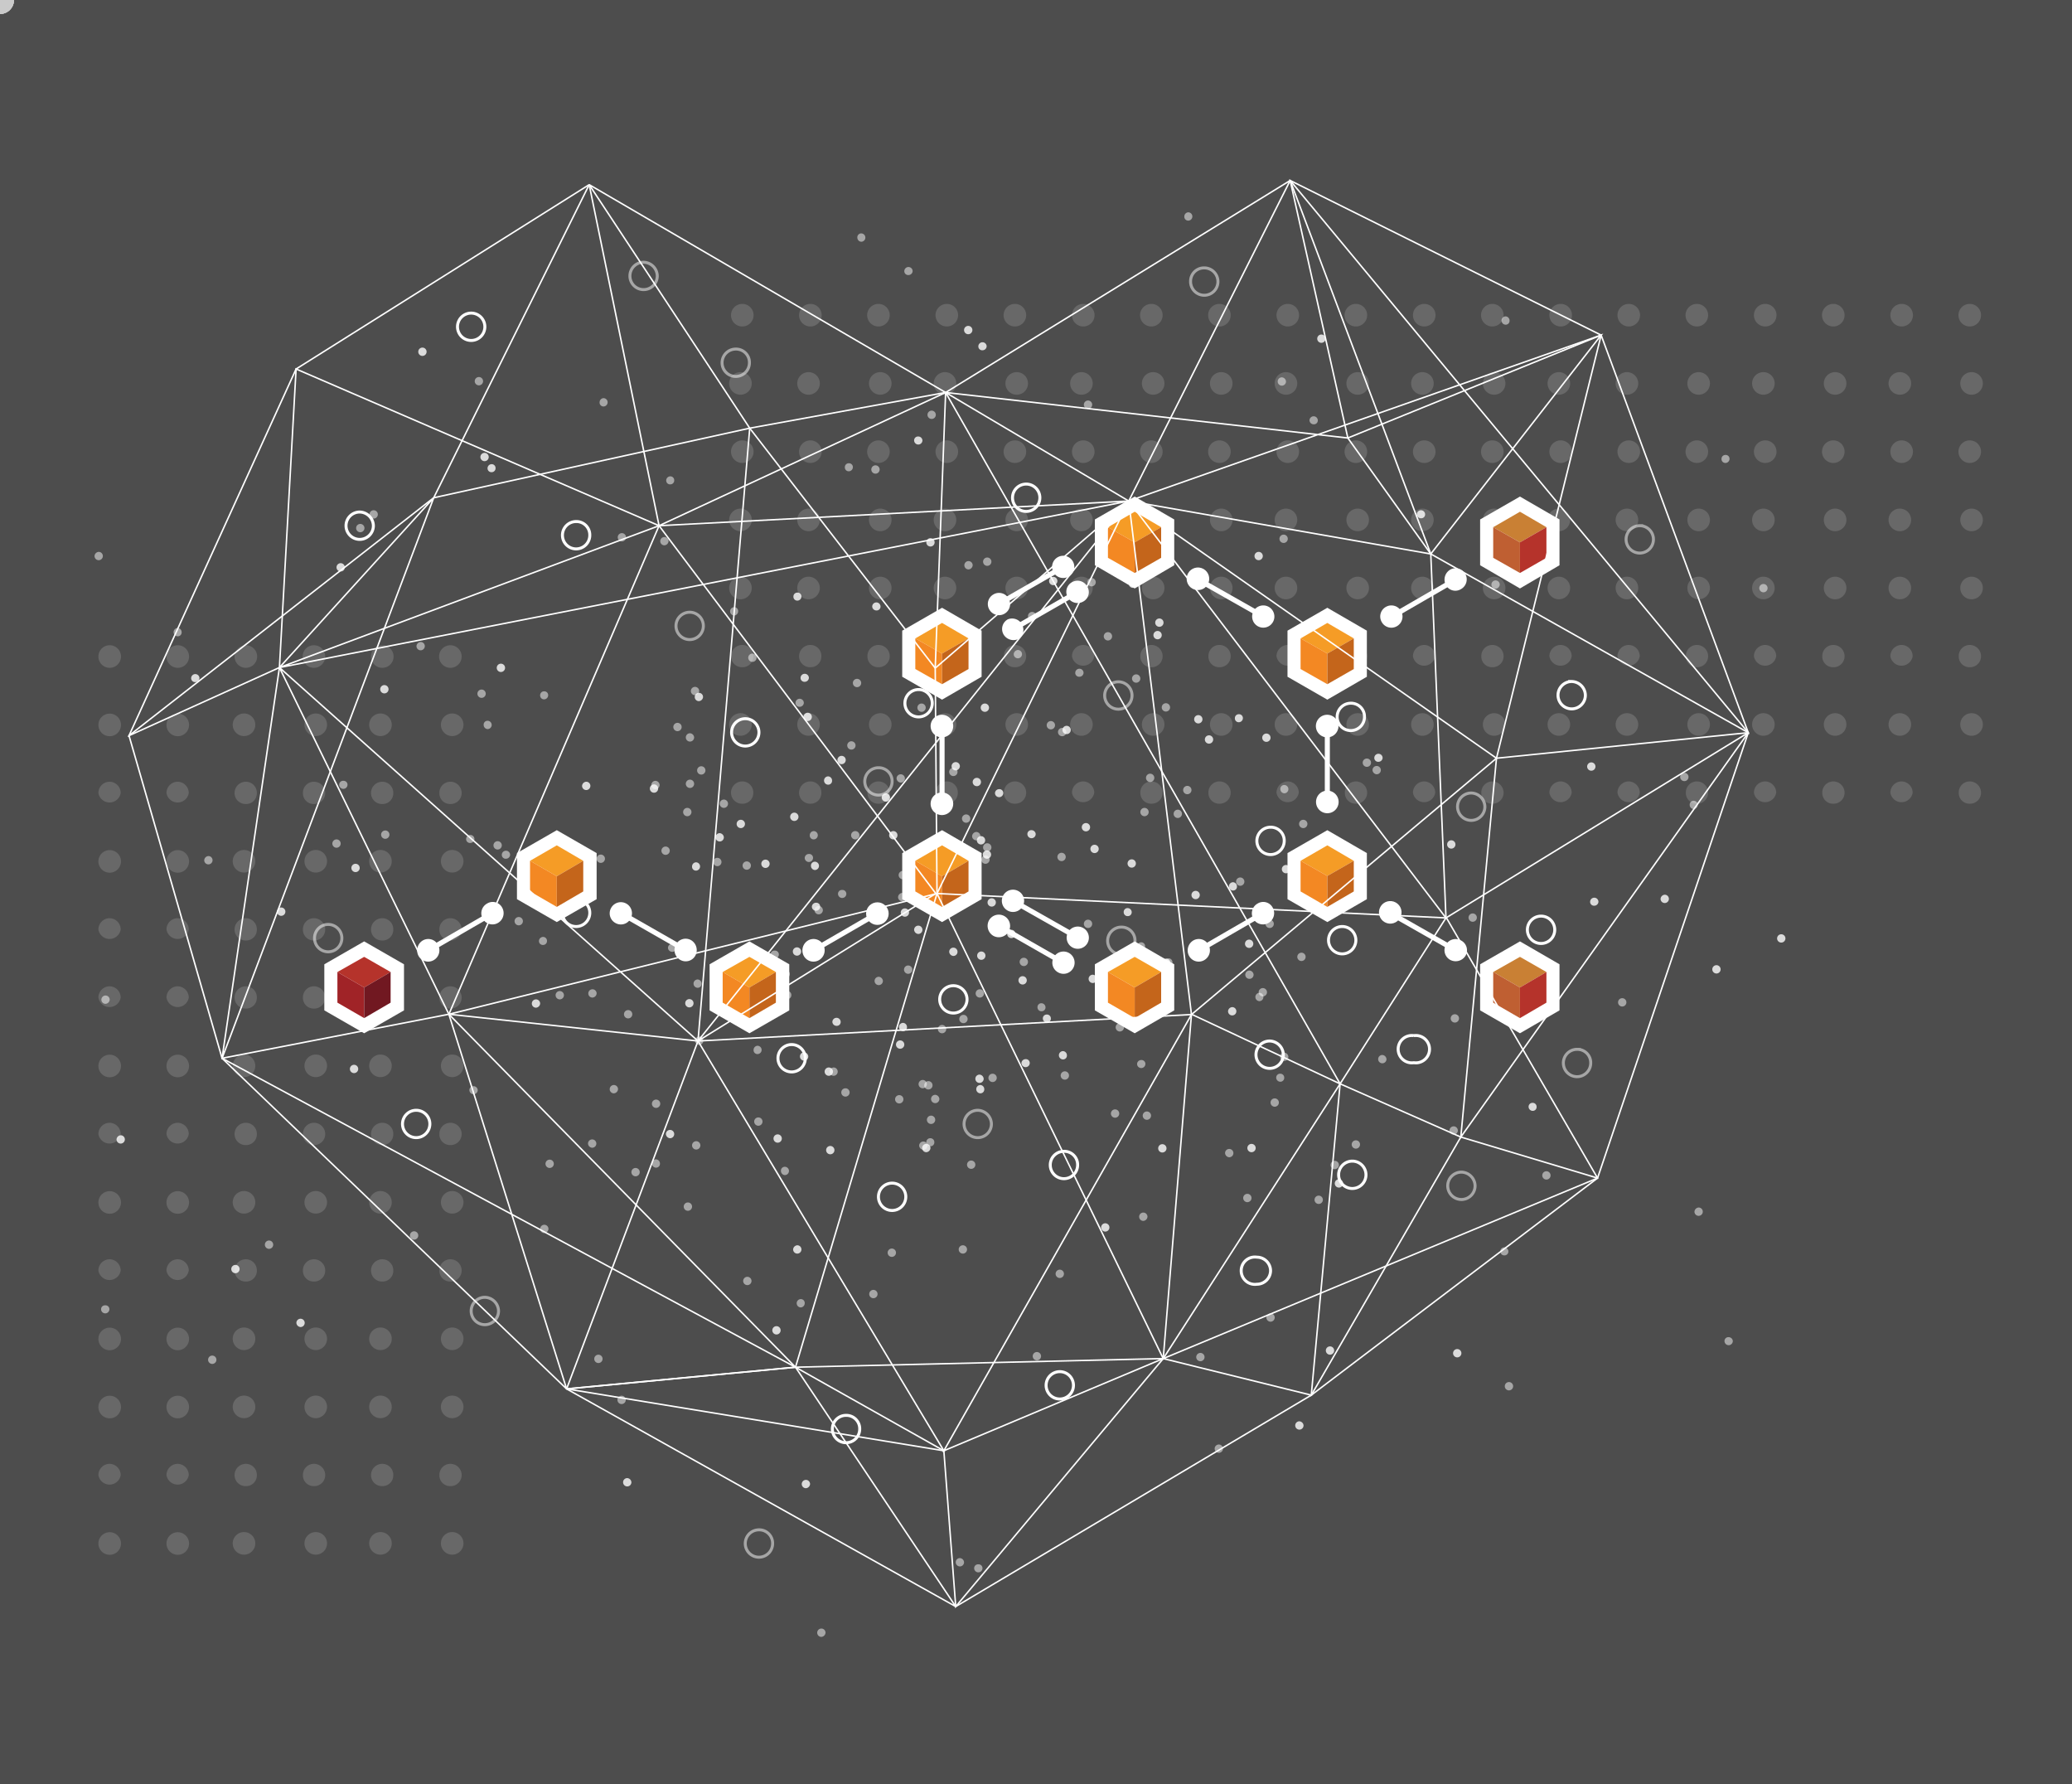 <svg id="Layer_1" data-name="Layer 1" xmlns="http://www.w3.org/2000/svg" width="697" height="600" viewBox="0 0 697 600">
  <defs>
    <style>
		
		#fondo {#visibility:hidden;}
		
		/* Animazioni */
		#cuore {
  		animation: aniPoly 5s infinite alternate;
		}
	@keyframes aniPoly{
  		to	{
    		transform: translateY(30px);
  			}
		}
		
		#eleOr {
  		animation: aniEleO 5s infinite alternate;
		}
	@keyframes aniEleO{
  		to	{
    		transform: translateX(80px);
  			}
		}
	#eleVer {
  		animation: aniEleV 5s infinite alternate;
		}
	@keyframes aniEleV{
  		to	{
    		transform: translateY(80px);
  			}
		}
		
		#q1  {
  		animation: aniLuce 5s infinite alternate;
		}
		#q3  {
  		animation: aniLuce 8s infinite alternate;
		}
		#q4  {
  		animation: aniLuce 5s 2s infinite alternate;
		}
	@keyframes aniLuce{
  		0%	{
		stroke: #fff;
		stroke-width: 0.5;
  			}
		70%	{
		stroke: #fff;
		stroke-width: 0.5;
  			}
		100%	{
		stroke: #fff;
		stroke-width: 1.5;
  			}
		}
		
		
		
		
		
		
		
		
	.eleL1  {
  		animation: aniLuce2 7s 3s infinite alternate;
		}
	@keyframes aniLuce2{
  		0%	{
		stroke: #fff;
		stroke-width: 1;
		stroke-miterlimit: 10;
  			}
		80%	{
		stroke: #fff;
		stroke-width: 1;
		stroke-miterlimit: 10;
  			}
		100%	{
		stroke: #fff;
		stroke-width: 2;
		stroke-miterlimit: 10;
  			}
		}
		.eleL2  {
  		animation: aniLuce3 7s infinite alternate;
		}
	@keyframes aniLuce3{
  		0%	{
		stroke: #fff;
		stroke-width: 1;
		stroke-miterlimit: 10;
  			}
		80%	{
		stroke: #fff;
		stroke-width: 1;
		stroke-miterlimit: 10;
  			}
		100%	{
		stroke: #fff;
		stroke-width: 2;
		stroke-miterlimit: 10;
  			}
		}	
		
		#pun1 {opacity:0.5;}
		#pun2 {opacity:0.8;}
	
		#pun1 {
		transform-origin: 50% 50%;
  animation: zoom 4s infinite alternate;
}
@keyframes zoom{
  to{
    transform-origin: 50% 50%;
    transform: scale(1.6);
  }
}
		#pun2 {
		transform-origin: 50% 50%;
  animation: zoom2 4s infinite alternate;
}
@keyframes zoom2{
  to{
    transform-origin: 50% 50%;
    transform: scale(1.3);
  }
}
			 
		
		#punSt  {
  		animation: aniLuce4 7s 2s infinite alternate;
		}
	@keyframes aniLuce4{
  		0%	{
		/*opacity:0.5;*/
		stroke-width: 1;
  			}
		80%	{
		/*opacity:0.5;*/
		stroke-width: 1;
  			}
		100%	{
		/*opacity:0.9;*/
		stroke-width: 2;
  			}
		}
		
		.cubo {
			animation: su 6s 0s infinite;
		}
		.cubo2 {
			animation: su 6s -1.5s infinite;
		}
		@keyframes su {
		0%	{
			transform: translateY(-3px);
  				}
  		50%	{
			transform: translateY(3px);
  				}
		100%	{
			transform: translateY(-3px);
  				}
		}
		
		#molecola {
			animation: su 8s 0s infinite;
		}
		@keyframes su {
		0%	{
			transform: translateY(-5px);
  				}
  		50%	{
			transform: translateY(5px);
  				}
		100%	{
			transform: translateY(-5px);
  				}
		}
		
		#invo {
		transform-origin: 45% 50%;
			animation: gi 150s 0s infinite linear;
		}
		@keyframes gi {
		to	{
			transform: rotate(360deg);
  				}
		}
		
					

		
		
		
		
		
		/* Style */
		
		.bia-fill {
		fill: #fff;
		}
		
		.bia-stroke {
		fill: none;
		stroke: #fff;
		stroke-width: 0.5;
		}
		
		#sfere {
		opacity: 0.7;
		}
		
		
      .cls-1 {
        fill: #4d4d4d;
      }
		.cls-2, .cls-3 {
        fill: #fff;
      }

      .cls-2 {
        opacity: 0.15;
      }

      .cls-3 {
        opacity: 0.5;
      }

      .cls-4 {
        fill: none;
        stroke: #fff;
        stroke-miterlimit: 10;
      }
	
		 .cls-7 {
        fill: #fff;
      }

      .cls-8 {
        fill: #f59c26;
      }

      .cls-9 {
        fill: #f38823;
      }

      .cls-10 {
        fill: #c4651b;
      }

      .cls-11 {
        fill: none;
        stroke: #fff;
        stroke-linecap: square;
        stroke-miterlimit: 10;
        stroke-width: 1.7;
      }
		
		.cls-19 {
        fill: #c98034;
      }

      .cls-20 {
        fill: #bf5f32;

      }

      .cls-21 {
        fill: #b5332b;
      }

      .cls-16 {
        fill: #b5332b;
      }

      .cls-17 {
        fill: #a02327;
      }

      .cls-18 {
        fill: #711821;
      }
		
		
		
		
		
		#dotsSx, #dotsDx {
		opacity: 0.15;
		fill: #fff;	
		} 
	 #eletr {
		fill: none;
		stroke: #fff;
		stroke-width: 1;
		stroke-miterlimit: 10;
		}
	#poly {
		opacity: 1;
		fill: #fff;	
		}
	#eleSt {
		opacity: 0.5;
		}	
		
		.st0 {
		/* fill:#FFFFFF; */
		fill: none;
		stroke: #fff;
		stroke-width: 1;
		stroke-miterlimit: 10;
		}
		
		#pun1, #pun2 { 
			transform-origin: 50% 50%;
  			transform-box: fill-box;
		}	
		
		#pun1 {opacity:0.5;}
		#pun2 {opacity:0.8;}

    </style>
  </defs>

	<rect id="fondo" class="cls-1" width="697" height="600"></rect>
	
		
  <path id="dotsDx" class="cls-2" d="M249.7,102.2a3.8,3.8,0,0,1,0,7.6,3.8,3.8,0,1,1,0-7.6Zm22.9,0a3.8,3.8,0,0,1,0,7.6,3.8,3.8,0,0,1,0-7.6Zm22.9,0a3.8,3.8,0,1,1,0,7.6,3.8,3.8,0,0,1,0-7.6Zm23,0a3.8,3.8,0,0,1,0,7.6,3.8,3.8,0,0,1,0-7.6Zm22.9,0a3.8,3.8,0,1,1,0,7.6,3.8,3.8,0,0,1,0-7.6Zm23,0a3.8,3.8,0,1,1-3.8,3.8A3.8,3.8,0,0,1,364.4,102.2Zm22.9,0a3.8,3.8,0,1,1,0,7.6,3.8,3.8,0,0,1,0-7.6Zm22.9,0a3.8,3.8,0,1,1,0,7.6,3.8,3.8,0,0,1,0-7.6Zm23,0a3.8,3.8,0,1,1-3.8,3.8A3.8,3.8,0,0,1,433.2,102.2Zm22.9,0a3.8,3.8,0,0,1,0,7.6,3.8,3.8,0,0,1,0-7.6Zm23,0a3.8,3.8,0,1,1-3.8,3.8A3.8,3.8,0,0,1,479.1,102.2Zm22.9,0a3.8,3.8,0,1,1,0,7.6,3.8,3.8,0,0,1,0-7.6Zm23,0a3.8,3.8,0,1,1-3.8,3.8A3.8,3.8,0,0,1,525,102.2Zm22.9,0a3.8,3.8,0,1,1-3.8,3.8A3.8,3.8,0,0,1,547.9,102.2Zm22.9,0a3.8,3.8,0,1,1,0,7.6,3.8,3.8,0,0,1,0-7.6Zm23,0A3.8,3.8,0,1,1,590,106,3.8,3.8,0,0,1,593.8,102.2Zm22.9,0a3.8,3.8,0,0,1,0,7.6,3.8,3.8,0,0,1,0-7.6Zm23,0a3.8,3.8,0,1,1-3.8,3.8A3.8,3.8,0,0,1,639.7,102.2Zm22.9,0a3.8,3.8,0,0,1,0,7.6,3.8,3.8,0,0,1,0-7.6Zm-412.9,23a3.8,3.8,0,0,1,0,7.5,3.8,3.8,0,1,1,0-7.5Zm22.9,0a3.8,3.8,0,0,1,0,7.5,3.8,3.8,0,1,1,0-7.5Zm22.9,0a3.8,3.8,0,1,1,0,7.5,3.8,3.8,0,0,1,0-7.5Zm23,0a3.8,3.8,0,0,1,0,7.5,3.8,3.8,0,1,1,0-7.5Zm22.9,0a3.8,3.8,0,1,1,0,7.5,3.8,3.8,0,0,1,0-7.5Zm23,0a3.8,3.8,0,0,1,0,7.5,3.8,3.8,0,1,1,0-7.5Zm22.9,0a3.8,3.8,0,1,1,0,7.5,3.8,3.8,0,0,1,0-7.5Zm22.9,0a3.8,3.8,0,1,1,0,7.5,3.8,3.8,0,0,1,0-7.5Zm23,0a3.8,3.8,0,0,1,0,7.5,3.8,3.8,0,1,1,0-7.5Zm22.9,0a3.8,3.8,0,1,1,0,7.5,3.8,3.8,0,0,1,0-7.5Zm23,0a3.8,3.8,0,0,1,0,7.5,3.8,3.8,0,1,1,0-7.5Zm22.9,0a3.8,3.8,0,1,1,0,7.5,3.8,3.8,0,0,1,0-7.5Zm23,0a3.8,3.8,0,0,1,0,7.5,3.8,3.8,0,1,1,0-7.5Zm22.9,0a3.8,3.8,0,0,1,0,7.5,3.8,3.8,0,1,1,0-7.5Zm22.9,0a3.8,3.8,0,1,1,0,7.5,3.8,3.8,0,0,1,0-7.5Zm23,0a3.8,3.8,0,0,1,0,7.5,3.8,3.8,0,1,1,0-7.5Zm22.9,0a3.8,3.8,0,1,1,0,7.5,3.8,3.8,0,0,1,0-7.5Zm23,0a3.8,3.8,0,0,1,0,7.5,3.8,3.8,0,1,1,0-7.5Zm22.9,0a3.8,3.8,0,1,1,0,7.5,3.8,3.8,0,0,1,0-7.5ZM249.7,148.1a3.8,3.8,0,0,1,0,7.6,3.8,3.8,0,0,1,0-7.6Zm22.9,0a3.8,3.8,0,0,1,0,7.6,3.8,3.8,0,0,1,0-7.6Zm22.9,0a3.8,3.8,0,1,1,0,7.6,3.8,3.8,0,0,1,0-7.6Zm23,0a3.8,3.8,0,0,1,0,7.6,3.8,3.8,0,0,1,0-7.6Zm22.9,0a3.8,3.8,0,1,1,0,7.6,3.8,3.8,0,0,1,0-7.6Zm23,0a3.8,3.8,0,1,1-3.8,3.8A3.8,3.8,0,0,1,364.4,148.1Zm22.9,0a3.8,3.8,0,1,1,0,7.6,3.8,3.8,0,0,1,0-7.6Zm22.9,0a3.8,3.8,0,1,1,0,7.6,3.8,3.8,0,0,1,0-7.6Zm23,0a3.8,3.8,0,1,1-3.8,3.8A3.8,3.8,0,0,1,433.2,148.1Zm22.9,0a3.8,3.8,0,0,1,0,7.6,3.8,3.8,0,0,1,0-7.6Zm23,0a3.8,3.8,0,1,1-3.8,3.8A3.8,3.8,0,0,1,479.1,148.1Zm22.9,0a3.8,3.8,0,1,1,0,7.6,3.8,3.8,0,0,1,0-7.6Zm23,0a3.8,3.8,0,1,1-3.8,3.8A3.8,3.8,0,0,1,525,148.1Zm22.9,0a3.8,3.8,0,1,1-3.8,3.8A3.8,3.8,0,0,1,547.9,148.1Zm22.9,0a3.8,3.8,0,1,1,0,7.6,3.8,3.8,0,0,1,0-7.6Zm23,0a3.8,3.8,0,1,1-3.8,3.8A3.8,3.8,0,0,1,593.8,148.1Zm22.9,0a3.8,3.8,0,0,1,0,7.6,3.8,3.8,0,0,1,0-7.6Zm23,0a3.8,3.8,0,1,1-3.8,3.8A3.8,3.8,0,0,1,639.7,148.1Zm22.9,0a3.8,3.8,0,0,1,0,7.6,3.8,3.8,0,0,1,0-7.6Zm-412.9,23a3.8,3.8,0,0,1,0,7.5,3.8,3.8,0,1,1,0-7.5Zm22.9,0a3.8,3.8,0,0,1,0,7.5,3.8,3.8,0,1,1,0-7.5Zm22.9,0a3.8,3.8,0,1,1,0,7.5,3.8,3.8,0,0,1,0-7.5Zm23,0a3.8,3.8,0,0,1,0,7.5,3.8,3.8,0,1,1,0-7.5Zm22.9,0a3.8,3.8,0,1,1,0,7.5,3.8,3.8,0,0,1,0-7.5Zm23,0a3.8,3.8,0,0,1,0,7.5,3.8,3.8,0,1,1,0-7.5Zm22.9,0a3.8,3.8,0,1,1,0,7.5,3.8,3.8,0,0,1,0-7.5Zm22.9,0a3.8,3.8,0,1,1,0,7.5,3.8,3.8,0,0,1,0-7.5Zm23,0a3.8,3.8,0,0,1,0,7.5,3.8,3.8,0,1,1,0-7.5Zm22.9,0a3.8,3.8,0,1,1,0,7.5,3.8,3.8,0,0,1,0-7.5Zm23,0a3.8,3.8,0,0,1,0,7.5,3.8,3.8,0,1,1,0-7.5Zm22.9,0a3.8,3.8,0,1,1,0,7.5,3.8,3.8,0,0,1,0-7.5Zm23,0a3.8,3.8,0,0,1,0,7.5,3.8,3.8,0,1,1,0-7.5Zm22.9,0a3.8,3.8,0,0,1,0,7.5,3.8,3.8,0,1,1,0-7.5Zm22.9,0a3.8,3.8,0,1,1,0,7.5,3.8,3.8,0,0,1,0-7.5Zm23,0a3.8,3.8,0,0,1,0,7.5,3.8,3.8,0,1,1,0-7.5Zm22.9,0a3.8,3.8,0,1,1,0,7.5,3.8,3.8,0,0,1,0-7.5Zm23,0a3.8,3.8,0,0,1,0,7.5,3.8,3.8,0,1,1,0-7.5Zm22.9,0a3.8,3.8,0,1,1,0,7.5,3.8,3.8,0,0,1,0-7.5ZM249.7,194a3.8,3.8,0,0,1,0,7.5,3.8,3.8,0,1,1,0-7.5Zm22.9,0a3.8,3.8,0,0,1,0,7.5,3.8,3.8,0,1,1,0-7.5Zm22.9,0a3.8,3.8,0,1,1,0,7.5,3.8,3.8,0,0,1,0-7.5Zm23,0a3.8,3.8,0,0,1,0,7.5,3.8,3.8,0,1,1,0-7.5Zm22.9,0a3.8,3.8,0,1,1,0,7.5,3.8,3.8,0,0,1,0-7.5Zm23,0a3.8,3.8,0,0,1,0,7.5,3.8,3.8,0,1,1,0-7.5Zm22.9,0a3.8,3.8,0,1,1,0,7.5,3.8,3.8,0,0,1,0-7.5Zm22.9,0a3.8,3.8,0,1,1,0,7.5,3.8,3.8,0,0,1,0-7.5Zm23,0a3.8,3.8,0,0,1,0,7.5,3.8,3.8,0,1,1,0-7.5Zm22.9,0a3.8,3.8,0,1,1,0,7.5,3.8,3.8,0,0,1,0-7.5Zm23,0a3.8,3.8,0,0,1,0,7.5,3.8,3.8,0,1,1,0-7.5Zm22.9,0a3.8,3.8,0,1,1,0,7.5,3.8,3.8,0,0,1,0-7.5Zm23,0a3.8,3.8,0,0,1,0,7.5,3.8,3.8,0,1,1,0-7.5Zm22.9,0a3.8,3.8,0,0,1,0,7.5,3.8,3.8,0,1,1,0-7.5Zm22.9,0a3.8,3.8,0,1,1,0,7.5,3.8,3.8,0,0,1,0-7.5Zm23,0a3.8,3.8,0,0,1,0,7.5,3.8,3.8,0,1,1,0-7.5Zm22.9,0a3.8,3.8,0,1,1,0,7.5,3.8,3.8,0,0,1,0-7.5Zm23,0a3.8,3.8,0,0,1,0,7.5,3.8,3.8,0,1,1,0-7.5Zm22.9,0a3.8,3.8,0,1,1,0,7.5,3.8,3.8,0,0,1,0-7.5ZM249.7,216.9a3.7,3.7,0,0,1,3.7,3.8,3.6,3.6,0,0,1-3.7,3.7,3.7,3.7,0,0,1-3.8-3.7A3.8,3.8,0,0,1,249.7,216.9Zm22.9,0a3.7,3.7,0,0,1,3.7,3.8,3.6,3.6,0,0,1-3.7,3.7,3.7,3.7,0,0,1-3.8-3.7A3.8,3.8,0,0,1,272.6,216.9Zm22.9,0a3.8,3.8,0,0,1,3.8,3.8,3.7,3.7,0,0,1-3.8,3.7,3.6,3.6,0,0,1-3.7-3.7A3.7,3.7,0,0,1,295.5,216.9Zm23,0a3.7,3.7,0,0,1,3.7,3.8,3.6,3.6,0,0,1-3.7,3.7,3.7,3.7,0,0,1-3.8-3.7A3.8,3.8,0,0,1,318.5,216.9Zm22.9,0a3.8,3.8,0,0,1,3.8,3.8,3.7,3.7,0,0,1-3.8,3.7,3.6,3.6,0,0,1-3.7-3.7A3.7,3.7,0,0,1,341.4,216.9Zm23,0a3.8,3.8,0,0,1,3.7,3.8,3.8,3.8,0,0,1-7.5,0A3.8,3.8,0,0,1,364.4,216.9Zm22.9,0a3.8,3.8,0,0,1,3.8,3.8,3.7,3.7,0,0,1-3.8,3.7,3.6,3.6,0,0,1-3.7-3.7A3.7,3.7,0,0,1,387.3,216.9Zm22.9,0a3.8,3.8,0,0,1,3.8,3.8,3.7,3.7,0,0,1-3.8,3.7,3.6,3.6,0,0,1-3.7-3.7A3.7,3.7,0,0,1,410.2,216.9Zm23,0a3.8,3.8,0,0,1,3.7,3.8,3.8,3.8,0,0,1-7.5,0A3.8,3.8,0,0,1,433.2,216.9Zm22.9,0a3.8,3.8,0,0,1,3.8,3.8,3.7,3.7,0,0,1-3.8,3.7,3.6,3.6,0,0,1-3.7-3.7A3.7,3.7,0,0,1,456.1,216.9Zm23,0a3.8,3.8,0,0,1,3.7,3.8,3.8,3.8,0,0,1-7.5,0A3.8,3.8,0,0,1,479.1,216.9Zm22.9,0a3.8,3.8,0,0,1,3.8,3.8,3.7,3.7,0,0,1-3.8,3.7,3.6,3.6,0,0,1-3.7-3.7A3.7,3.7,0,0,1,502,216.9Zm23,0a3.8,3.8,0,0,1,3.7,3.8,3.8,3.8,0,0,1-7.5,0A3.8,3.8,0,0,1,525,216.9Zm22.9,0a3.8,3.8,0,0,1,3.7,3.8,3.8,3.8,0,0,1-7.5,0A3.8,3.8,0,0,1,547.9,216.9Zm22.9,0a3.8,3.8,0,0,1,3.8,3.8,3.7,3.7,0,0,1-3.8,3.7,3.6,3.6,0,0,1-3.7-3.7A3.7,3.7,0,0,1,570.8,216.9Zm23,0a3.8,3.8,0,0,1,3.7,3.8,3.8,3.8,0,0,1-7.5,0A3.8,3.8,0,0,1,593.8,216.9Zm22.9,0a3.8,3.8,0,0,1,3.8,3.8,3.7,3.7,0,0,1-3.8,3.7,3.6,3.6,0,0,1-3.7-3.7A3.7,3.7,0,0,1,616.7,216.9Zm23,0a3.8,3.8,0,0,1,3.7,3.8,3.8,3.8,0,0,1-7.5,0A3.8,3.8,0,0,1,639.7,216.9Zm22.9,0a3.8,3.8,0,0,1,3.8,3.8,3.7,3.7,0,0,1-3.8,3.7,3.6,3.6,0,0,1-3.7-3.7A3.7,3.7,0,0,1,662.6,216.9Zm-412.9,23a3.8,3.8,0,0,1,0,7.5,3.8,3.8,0,1,1,0-7.5Zm22.9,0a3.8,3.8,0,0,1,0,7.5,3.8,3.8,0,1,1,0-7.5Zm22.9,0a3.8,3.8,0,1,1,0,7.5,3.8,3.8,0,0,1,0-7.5Zm23,0a3.8,3.8,0,0,1,0,7.5,3.8,3.8,0,1,1,0-7.5Zm22.9,0a3.8,3.8,0,1,1,0,7.5,3.8,3.8,0,0,1,0-7.5Zm23,0a3.8,3.8,0,0,1,0,7.5,3.8,3.8,0,1,1,0-7.5Zm22.9,0a3.8,3.8,0,1,1,0,7.5,3.8,3.8,0,0,1,0-7.5Zm22.9,0a3.8,3.8,0,1,1,0,7.5,3.8,3.8,0,0,1,0-7.5Zm23,0a3.8,3.8,0,0,1,0,7.5,3.8,3.8,0,1,1,0-7.5Zm22.9,0a3.8,3.8,0,1,1,0,7.5,3.8,3.8,0,0,1,0-7.5Zm23,0a3.8,3.8,0,0,1,0,7.5,3.8,3.8,0,1,1,0-7.5Zm22.9,0a3.8,3.8,0,1,1,0,7.5,3.8,3.8,0,0,1,0-7.5Zm23,0a3.8,3.8,0,0,1,0,7.5,3.8,3.8,0,1,1,0-7.5Zm22.9,0a3.8,3.8,0,0,1,0,7.5,3.8,3.8,0,1,1,0-7.5Zm22.9,0a3.8,3.8,0,1,1,0,7.5,3.8,3.8,0,0,1,0-7.5Zm23,0a3.8,3.8,0,0,1,0,7.5,3.8,3.8,0,1,1,0-7.5Zm22.9,0a3.8,3.8,0,1,1,0,7.5,3.8,3.8,0,0,1,0-7.5Zm23,0a3.8,3.8,0,0,1,0,7.5,3.8,3.8,0,1,1,0-7.5Zm22.9,0a3.8,3.8,0,1,1,0,7.5,3.8,3.8,0,0,1,0-7.5ZM249.7,262.8a3.7,3.7,0,0,1,3.7,3.8,3.6,3.6,0,0,1-3.7,3.7,3.7,3.7,0,0,1-3.8-3.7A3.8,3.8,0,0,1,249.7,262.8Zm22.9,0a3.7,3.7,0,0,1,3.7,3.8,3.6,3.6,0,0,1-3.7,3.7,3.7,3.7,0,0,1-3.8-3.7A3.8,3.8,0,0,1,272.6,262.8Zm22.9,0a3.8,3.8,0,0,1,3.8,3.8,3.7,3.7,0,0,1-3.8,3.7,3.6,3.6,0,0,1-3.7-3.7A3.7,3.7,0,0,1,295.5,262.8Zm23,0a3.7,3.7,0,0,1,3.7,3.8,3.6,3.6,0,0,1-3.7,3.7,3.7,3.7,0,0,1-3.8-3.7A3.8,3.8,0,0,1,318.5,262.8Zm22.9,0a3.8,3.8,0,0,1,3.8,3.8,3.7,3.7,0,0,1-3.8,3.7,3.6,3.6,0,0,1-3.7-3.7A3.7,3.7,0,0,1,341.4,262.8Zm23,0a3.8,3.8,0,0,1,3.7,3.8,3.8,3.8,0,0,1-7.5,0A3.8,3.8,0,0,1,364.4,262.8Zm22.9,0a3.8,3.8,0,0,1,3.8,3.8,3.7,3.7,0,0,1-3.8,3.7,3.6,3.6,0,0,1-3.7-3.7A3.7,3.7,0,0,1,387.3,262.8Zm22.9,0a3.8,3.8,0,0,1,3.8,3.8,3.7,3.7,0,0,1-3.8,3.7,3.6,3.6,0,0,1-3.7-3.7A3.7,3.7,0,0,1,410.2,262.8Zm23,0a3.8,3.8,0,0,1,3.7,3.8,3.8,3.8,0,0,1-7.5,0A3.8,3.8,0,0,1,433.2,262.8Zm22.9,0a3.8,3.8,0,0,1,3.8,3.8,3.7,3.7,0,0,1-3.8,3.7,3.6,3.6,0,0,1-3.7-3.7A3.7,3.7,0,0,1,456.1,262.8Zm23,0a3.8,3.8,0,0,1,3.7,3.8,3.8,3.8,0,0,1-7.5,0A3.8,3.8,0,0,1,479.1,262.8Zm22.9,0a3.8,3.8,0,0,1,3.8,3.8,3.7,3.7,0,0,1-3.8,3.7,3.6,3.6,0,0,1-3.7-3.7A3.7,3.7,0,0,1,502,262.8Zm23,0a3.8,3.8,0,0,1,3.7,3.8,3.8,3.8,0,0,1-7.5,0A3.8,3.8,0,0,1,525,262.8Zm22.9,0a3.8,3.8,0,0,1,3.7,3.8,3.8,3.8,0,0,1-7.5,0A3.8,3.8,0,0,1,547.9,262.8Zm22.9,0a3.8,3.8,0,0,1,3.8,3.8,3.7,3.7,0,0,1-3.8,3.7,3.6,3.6,0,0,1-3.7-3.7A3.7,3.7,0,0,1,570.8,262.8Zm23,0a3.8,3.8,0,0,1,3.7,3.8,3.8,3.8,0,0,1-7.5,0A3.8,3.8,0,0,1,593.8,262.8Zm22.9,0a3.8,3.8,0,0,1,3.8,3.8,3.7,3.7,0,0,1-3.8,3.7,3.6,3.6,0,0,1-3.7-3.7A3.7,3.7,0,0,1,616.7,262.8Zm23,0a3.8,3.8,0,0,1,3.7,3.8,3.8,3.8,0,0,1-7.5,0A3.8,3.8,0,0,1,639.7,262.8Zm22.9,0a3.8,3.8,0,0,1,3.8,3.8,3.7,3.7,0,0,1-3.8,3.7,3.6,3.6,0,0,1-3.7-3.7A3.7,3.7,0,0,1,662.6,262.8Z"></path>
  
	
	<path id="dotsSx" class="cls-2" d="M36.8,515.3a3.8,3.8,0,1,1-3.7,3.7A3.8,3.8,0,0,1,36.8,515.3Zm0-23a3.8,3.8,0,0,1,3.8,3.8,3.8,3.8,0,0,1-7.5,0A3.8,3.8,0,0,1,36.8,492.3Zm0-22.9a3.8,3.8,0,1,1-3.7,3.7A3.8,3.8,0,0,1,36.8,469.4Zm0-22.9a3.8,3.8,0,1,1-3.7,3.7A3.8,3.8,0,0,1,36.8,446.5Zm0-23a3.8,3.8,0,0,1,3.8,3.8,3.8,3.8,0,0,1-7.5,0A3.8,3.8,0,0,1,36.8,423.5Zm0-22.9a3.8,3.8,0,1,1-3.7,3.7A3.8,3.8,0,0,1,36.8,400.6Zm0-23a3.8,3.8,0,0,1,3.8,3.8,3.8,3.8,0,0,1-7.5,0A3.8,3.8,0,0,1,36.8,377.6Zm0-22.9a3.8,3.8,0,1,1-3.7,3.7A3.8,3.8,0,0,1,36.8,354.7Zm0-23a3.8,3.8,0,0,1,3.8,3.8,3.8,3.8,0,0,1-7.5,0A3.8,3.8,0,0,1,36.8,331.7Zm0-22.9a3.8,3.8,0,0,1,3.8,3.8,3.8,3.8,0,0,1-7.5,0A3.8,3.8,0,0,1,36.8,308.8Zm0-22.9a3.8,3.8,0,1,1-3.7,3.7A3.8,3.8,0,0,1,36.8,285.9Zm0-23a3.8,3.8,0,0,1,3.8,3.8,3.8,3.8,0,0,1-7.5,0A3.8,3.8,0,0,1,36.8,262.9Zm0-22.9a3.8,3.8,0,1,1-3.7,3.7A3.8,3.8,0,0,1,36.8,240Zm0-23a3.8,3.8,0,1,1-3.7,3.8A3.8,3.8,0,0,1,36.8,217ZM59.7,515.3A3.8,3.8,0,1,1,56,519,3.8,3.8,0,0,1,59.7,515.3Zm0-23a3.8,3.8,0,0,1,3.8,3.8,3.8,3.8,0,0,1-7.5,0A3.8,3.8,0,0,1,59.7,492.3Zm0-22.9a3.8,3.8,0,1,1-3.7,3.7A3.8,3.8,0,0,1,59.7,469.4Zm0-22.9a3.8,3.8,0,1,1-3.7,3.7A3.8,3.8,0,0,1,59.7,446.5Zm0-23a3.8,3.8,0,0,1,3.8,3.8,3.8,3.8,0,0,1-7.5,0A3.8,3.8,0,0,1,59.7,423.5Zm0-22.9a3.8,3.8,0,1,1-3.7,3.7A3.8,3.8,0,0,1,59.7,400.6Zm0-23a3.8,3.8,0,0,1,3.8,3.8,3.8,3.8,0,0,1-7.5,0A3.8,3.8,0,0,1,59.7,377.6Zm0-22.9a3.8,3.8,0,1,1-3.7,3.7A3.8,3.8,0,0,1,59.7,354.7Zm0-23a3.8,3.8,0,0,1,3.8,3.8,3.8,3.8,0,0,1-7.5,0A3.8,3.8,0,0,1,59.7,331.7Zm0-22.9a3.8,3.8,0,0,1,3.8,3.8,3.8,3.8,0,0,1-7.5,0A3.8,3.8,0,0,1,59.7,308.8Zm0-22.9a3.8,3.8,0,1,1-3.7,3.7A3.8,3.8,0,0,1,59.7,285.9Zm0-23a3.8,3.8,0,0,1,3.8,3.8,3.8,3.8,0,0,1-7.5,0A3.8,3.8,0,0,1,59.7,262.9Zm0-22.9a3.8,3.8,0,1,1-3.7,3.7A3.8,3.8,0,0,1,59.7,240Zm0-23a3.8,3.8,0,1,1-3.7,3.8A3.8,3.8,0,0,1,59.7,217Zm23,298.3a3.8,3.8,0,0,1,0,7.5,3.8,3.8,0,1,1,0-7.5Zm0-23a3.7,3.7,0,0,1,3.7,3.8,3.6,3.6,0,0,1-3.7,3.7,3.7,3.7,0,0,1-3.8-3.7A3.8,3.8,0,0,1,82.7,492.3Zm0-22.9a3.8,3.8,0,0,1,0,7.5,3.8,3.8,0,1,1,0-7.5Zm0-22.9a3.8,3.8,0,0,1,0,7.5,3.8,3.8,0,1,1,0-7.5Zm0-23a3.7,3.7,0,0,1,3.7,3.8,3.6,3.6,0,0,1-3.7,3.7,3.7,3.7,0,0,1-3.8-3.7A3.8,3.8,0,0,1,82.7,423.5Zm0-22.9a3.8,3.8,0,0,1,0,7.5,3.8,3.8,0,1,1,0-7.5Zm0-23a3.7,3.7,0,0,1,3.7,3.8,3.6,3.6,0,0,1-3.7,3.7,3.7,3.7,0,0,1-3.8-3.7A3.8,3.8,0,0,1,82.7,377.6Zm0-22.9a3.8,3.8,0,0,1,0,7.5,3.8,3.8,0,1,1,0-7.5Zm0-23a3.7,3.7,0,0,1,3.7,3.8,3.6,3.6,0,0,1-3.7,3.7,3.7,3.7,0,0,1-3.8-3.7A3.8,3.8,0,0,1,82.7,331.7Zm0-22.9a3.7,3.7,0,0,1,3.7,3.8,3.6,3.6,0,0,1-3.7,3.7,3.7,3.7,0,0,1-3.8-3.7A3.8,3.8,0,0,1,82.7,308.8Zm0-22.9a3.8,3.8,0,0,1,0,7.5,3.8,3.8,0,1,1,0-7.5Zm0-23a3.7,3.7,0,0,1,3.7,3.8,3.6,3.6,0,0,1-3.7,3.7,3.7,3.7,0,0,1-3.8-3.7A3.8,3.8,0,0,1,82.7,262.9Zm0-22.9a3.8,3.8,0,0,1,0,7.5,3.8,3.8,0,1,1,0-7.5Zm0-23a3.8,3.8,0,0,1,0,7.6,3.8,3.8,0,1,1,0-7.6Zm22.9,298.3a3.8,3.8,0,1,1,0,7.5,3.8,3.8,0,0,1,0-7.5Zm0-23a3.8,3.8,0,0,1,3.8,3.8,3.7,3.7,0,0,1-3.8,3.7,3.6,3.6,0,0,1-3.7-3.7A3.7,3.7,0,0,1,105.6,492.3Zm0-22.9a3.8,3.8,0,1,1,0,7.5,3.8,3.8,0,0,1,0-7.5Zm0-22.9a3.8,3.8,0,1,1,0,7.5,3.8,3.8,0,0,1,0-7.5Zm0-23a3.8,3.8,0,0,1,3.8,3.8,3.7,3.7,0,0,1-3.8,3.7,3.6,3.6,0,0,1-3.7-3.7A3.7,3.7,0,0,1,105.6,423.5Zm0-22.9a3.8,3.8,0,1,1,0,7.5,3.8,3.8,0,0,1,0-7.5Zm0-23a3.8,3.8,0,0,1,3.8,3.8,3.7,3.7,0,0,1-3.8,3.7,3.6,3.6,0,0,1-3.7-3.7A3.7,3.7,0,0,1,105.6,377.6Zm0-22.9a3.8,3.8,0,1,1,0,7.5,3.8,3.8,0,0,1,0-7.5Zm0-23a3.8,3.8,0,0,1,3.8,3.8,3.7,3.7,0,0,1-3.8,3.7,3.6,3.6,0,0,1-3.7-3.7A3.7,3.7,0,0,1,105.6,331.7Zm0-22.9a3.8,3.8,0,0,1,3.8,3.8,3.7,3.7,0,0,1-3.8,3.7,3.6,3.6,0,0,1-3.7-3.7A3.7,3.7,0,0,1,105.6,308.8Zm0-22.9a3.8,3.8,0,1,1,0,7.5,3.8,3.8,0,0,1,0-7.5Zm0-23a3.8,3.8,0,0,1,3.8,3.8,3.7,3.7,0,0,1-3.8,3.7,3.6,3.6,0,0,1-3.7-3.7A3.7,3.7,0,0,1,105.6,262.9Zm0-22.9a3.8,3.8,0,1,1,0,7.5,3.8,3.8,0,0,1,0-7.5Zm0-23a3.8,3.8,0,0,1,0,7.6,3.8,3.8,0,0,1,0-7.6Zm23,298.3a3.8,3.8,0,0,1,0,7.5,3.8,3.8,0,1,1,0-7.5Zm0-23a3.7,3.7,0,0,1,3.7,3.8,3.6,3.6,0,0,1-3.7,3.7,3.7,3.7,0,0,1-3.8-3.7A3.8,3.8,0,0,1,128.6,492.3Zm0-22.9a3.8,3.8,0,0,1,0,7.5,3.8,3.8,0,1,1,0-7.5Zm0-22.9a3.8,3.8,0,0,1,0,7.5,3.8,3.8,0,1,1,0-7.5Zm0-23a3.7,3.7,0,0,1,3.7,3.8,3.6,3.6,0,0,1-3.7,3.7,3.7,3.7,0,0,1-3.8-3.7A3.8,3.8,0,0,1,128.6,423.5Zm0-22.9a3.8,3.8,0,0,1,0,7.5,3.8,3.8,0,1,1,0-7.5Zm0-23a3.7,3.7,0,0,1,3.7,3.8,3.6,3.6,0,0,1-3.7,3.7,3.7,3.7,0,0,1-3.8-3.7A3.8,3.8,0,0,1,128.6,377.6Zm0-22.9a3.8,3.8,0,0,1,0,7.5,3.8,3.8,0,1,1,0-7.5Zm0-23a3.7,3.7,0,0,1,3.7,3.8,3.6,3.6,0,0,1-3.7,3.7,3.7,3.7,0,0,1-3.8-3.7A3.8,3.8,0,0,1,128.6,331.7Zm0-22.9a3.7,3.7,0,0,1,3.7,3.8,3.6,3.6,0,0,1-3.7,3.7,3.7,3.7,0,0,1-3.8-3.7A3.8,3.8,0,0,1,128.6,308.8Zm0-22.9a3.8,3.8,0,0,1,0,7.5,3.8,3.8,0,1,1,0-7.5Zm0-23a3.7,3.7,0,0,1,3.7,3.8,3.6,3.6,0,0,1-3.7,3.7,3.7,3.7,0,0,1-3.8-3.7A3.8,3.8,0,0,1,128.6,262.9Zm0-22.9a3.8,3.8,0,0,1,0,7.5,3.8,3.8,0,1,1,0-7.5Zm0-23a3.8,3.8,0,0,1,0,7.6,3.8,3.8,0,1,1,0-7.6Zm22.9,298.3a3.8,3.8,0,1,1,0,7.5,3.8,3.8,0,0,1,0-7.5Zm0-23a3.8,3.8,0,0,1,3.8,3.8,3.7,3.7,0,0,1-3.8,3.7,3.6,3.6,0,0,1-3.7-3.7A3.7,3.7,0,0,1,151.5,492.3Zm0-22.9a3.8,3.8,0,1,1,0,7.5,3.8,3.8,0,0,1,0-7.5Zm0-22.9a3.8,3.8,0,1,1,0,7.5,3.8,3.8,0,0,1,0-7.5Zm0-23a3.8,3.8,0,0,1,3.8,3.8,3.7,3.7,0,0,1-3.8,3.7,3.6,3.6,0,0,1-3.7-3.7A3.7,3.7,0,0,1,151.5,423.5Zm0-22.9a3.8,3.8,0,1,1,0,7.5,3.8,3.8,0,0,1,0-7.5Zm0-23a3.8,3.8,0,0,1,3.8,3.8,3.7,3.7,0,0,1-3.8,3.7,3.6,3.6,0,0,1-3.7-3.7A3.7,3.7,0,0,1,151.5,377.6Zm0-22.9a3.8,3.8,0,1,1,0,7.5,3.8,3.8,0,0,1,0-7.5Zm0-23a3.8,3.8,0,0,1,3.8,3.8,3.7,3.7,0,0,1-3.8,3.7,3.6,3.6,0,0,1-3.7-3.7A3.7,3.7,0,0,1,151.5,331.7Zm0-22.9a3.8,3.8,0,0,1,3.8,3.8,3.7,3.7,0,0,1-3.8,3.7,3.6,3.6,0,0,1-3.7-3.7A3.7,3.7,0,0,1,151.5,308.8Zm0-22.9a3.8,3.8,0,1,1,0,7.5,3.8,3.8,0,0,1,0-7.5Zm0-23a3.8,3.8,0,0,1,3.8,3.8,3.7,3.7,0,0,1-3.8,3.7,3.6,3.6,0,0,1-3.7-3.7A3.7,3.7,0,0,1,151.5,262.9Zm0-22.9a3.8,3.8,0,1,1,0,7.5,3.8,3.8,0,0,1,0-7.5Zm0-23a3.8,3.8,0,0,1,0,7.6,3.8,3.8,0,0,1,0-7.6Z"></path>
 

<g id="tutti-punti"></g>	
	
		
	<path id="punSt" class="cls-3" d="M318.6,291.6a1.3,1.3,0,0,1-1.3,1.4,1.4,1.4,0,0,1-1.4-1.4,1.4,1.4,0,0,1,1.4-1.4A1.4,1.4,0,0,1,318.6,291.6Zm-30.9-12.1a1.4,1.4,0,0,0-1.4,1.4,1.4,1.4,0,0,0,2.8,0A1.4,1.4,0,0,0,287.7,279.5Zm-12.3,25.2a1.4,1.4,0,0,0-1.4,1.4,1.4,1.4,0,0,0,2.8,0A1.4,1.4,0,0,0,275.4,304.7Zm-3.3-17.5a1.4,1.4,0,0,0-1.4,1.3,1.4,1.4,0,0,0,1.4,1.4,1.4,1.4,0,0,0,1.4-1.4A1.3,1.3,0,0,0,272.1,287.2Zm-51.6-24.6a1.4,1.4,0,0,0-1.4,1.4,1.4,1.4,0,0,0,1.4,1.4,1.4,1.4,0,0,0,1.4-1.4A1.5,1.5,0,0,0,220.5,262.6ZM233.8,231a1.4,1.4,0,0,0-1.4,1.4,1.4,1.4,0,0,0,1.4,1.4,1.5,1.5,0,0,0,1.4-1.4A1.4,1.4,0,0,0,233.8,231Zm7.5,57.5a1.4,1.4,0,0,0-1.4,1.4,1.4,1.4,0,0,0,2.8,0A1.4,1.4,0,0,0,241.3,288.5Zm13.5,63.2a1.4,1.4,0,0,0-1.3,1.4,1.3,1.3,0,0,0,1.3,1.4,1.4,1.4,0,0,0,1.4-1.4A1.4,1.4,0,0,0,254.8,351.7Zm-66.5-18.4a1.4,1.4,0,0,0-1.4,1.4,1.4,1.4,0,0,0,2.8,0A1.4,1.4,0,0,0,188.3,333.3Zm-18.1-47.2a1.4,1.4,0,0,0-1.4,1.4,1.3,1.3,0,0,0,1.4,1.3,1.4,1.4,0,0,0,1.4-1.3A1.4,1.4,0,0,0,170.2,286.1Zm-47.9,57.5a1.4,1.4,0,0,0,0,2.8,1.4,1.4,0,1,0,0-2.8ZM35.4,439a1.3,1.3,0,0,0-1.4,1.3,1.4,1.4,0,0,0,2.8,0A1.3,1.3,0,0,0,35.4,439Zm249-73a1.4,1.4,0,0,0,0,2.8,1.4,1.4,0,1,0,0-2.8Zm-83.1,89.6a1.4,1.4,0,0,0,0,2.8,1.4,1.4,0,0,0,0-2.8Zm7.8,13.8a1.4,1.4,0,1,0,0,2.8,1.4,1.4,0,1,0,0-2.8Zm60.3-32.5a1.4,1.4,0,0,0-1.4,1.4,1.4,1.4,0,0,0,1.4,1.4,1.4,1.4,0,0,0,1.3-1.4A1.3,1.3,0,0,0,269.4,436.9Zm158,4.8a1.4,1.4,0,0,0-1.4,1.4,1.4,1.4,0,0,0,2.8,0A1.4,1.4,0,0,0,427.4,441.7ZM465,354.8a1.4,1.4,0,0,0-1.4,1.4,1.4,1.4,0,0,0,1.4,1.4,1.4,1.4,0,0,0,1.4-1.4A1.5,1.5,0,0,0,465,354.8Zm24,24a1.4,1.4,0,1,0,0,2.8,1.4,1.4,0,1,0,0-2.8Zm6.4-71.6a1.4,1.4,0,0,0,0,2.8,1.4,1.4,0,1,0,0-2.8Zm-32.3-49.6a1.4,1.4,0,0,0-1.4,1.4,1.5,1.5,0,0,0,1.4,1.4,1.4,1.4,0,0,0,1.4-1.4A1.4,1.4,0,0,0,463.1,257.6Zm40-62.4a1.4,1.4,0,0,0-1.4,1.4,1.4,1.4,0,0,0,1.4,1.4,1.5,1.5,0,0,0,1.4-1.4A1.4,1.4,0,0,0,503.1,195.2Zm3.4-88.8a1.4,1.4,0,0,0-1.4,1.4,1.4,1.4,0,0,0,1.4,1.4,1.3,1.3,0,0,0,1.3-1.4A1.4,1.4,0,0,0,506.5,106.4ZM441.9,140a1.4,1.4,0,0,0-1.4,1.4,1.4,1.4,0,0,0,1.4,1.3,1.3,1.3,0,0,0,1.4-1.3A1.4,1.4,0,0,0,441.9,140Zm-128.5-1.9a1.4,1.4,0,1,0,0,2.8,1.4,1.4,0,1,0,0-2.8ZM289.7,78.5a1.3,1.3,0,0,0-1.3,1.4,1.4,1.4,0,0,0,1.3,1.4,1.4,1.4,0,0,0,1.4-1.4A1.4,1.4,0,0,0,289.7,78.5ZM203,133.9a1.4,1.4,0,0,0-1.3,1.4,1.3,1.3,0,0,0,1.3,1.4,1.4,1.4,0,0,0,1.4-1.4A1.4,1.4,0,0,0,203,133.9Zm-77.3,37.7a1.4,1.4,0,1,0,0,2.8,1.4,1.4,0,0,0,0-2.8Zm227.8,70.9a1.4,1.4,0,1,0,0,2.8,1.4,1.4,0,0,0,0-2.8ZM310,236.6a1.4,1.4,0,0,0,0,2.8,1.4,1.4,0,0,0,0-2.8Zm-74.1,21.1a1.4,1.4,0,0,0-1.4,1.4,1.4,1.4,0,0,0,2.8,0A1.4,1.4,0,0,0,235.9,257.7Zm-9.8,59.7a1.4,1.4,0,0,0-1.4,1.4,1.4,1.4,0,0,0,1.4,1.3,1.3,1.3,0,0,0,1.4-1.3A1.4,1.4,0,0,0,226.1,317.4ZM280.4,359a1.4,1.4,0,0,0-1.3,1.4,1.3,1.3,0,0,0,1.3,1.4,1.4,1.4,0,0,0,1.4-1.4A1.4,1.4,0,0,0,280.4,359Zm23.1-58.7a1.5,1.5,0,0,0-1.4,1.4,1.4,1.4,0,0,0,1.4,1.4,1.4,1.4,0,0,0,1.4-1.4A1.4,1.4,0,0,0,303.5,300.3Zm59.6-75.4a1.4,1.4,0,0,0-1.4,1.4,1.3,1.3,0,0,0,1.4,1.3,1.4,1.4,0,0,0,1.4-1.3A1.4,1.4,0,0,0,363.1,224.9ZM350.3,337.4a1.3,1.3,0,0,0-1.3,1.4,1.3,1.3,0,0,0,1.3,1.3,1.3,1.3,0,0,0,1.4-1.3A1.4,1.4,0,0,0,350.3,337.4Zm-23.6,52.9a1.4,1.4,0,0,0-1.4,1.4,1.4,1.4,0,0,0,2.8,0A1.4,1.4,0,0,0,326.7,390.3Zm66.4-68a1.4,1.4,0,0,0-1.4,1.4,1.4,1.4,0,0,0,1.4,1.4,1.4,1.4,0,0,0,1.3-1.4A1.3,1.3,0,0,0,393.1,322.3Zm34-13a1.4,1.4,0,1,0,1.4,1.4A1.4,1.4,0,0,0,427.1,309.3ZM449,390.4a1.4,1.4,0,0,0,0,2.8,1.4,1.4,0,0,0,0-2.8ZM432,354a1.4,1.4,0,0,0-1.4,1.4,1.4,1.4,0,0,0,1.4,1.4,1.4,1.4,0,0,0,1.4-1.4A1.5,1.5,0,0,0,432,354ZM367.2,194.4a1.4,1.4,0,0,0-1.4,1.4,1.4,1.4,0,0,0,2.8,0A1.4,1.4,0,0,0,367.2,194.4Zm-58,16.1a1.4,1.4,0,0,0-1.4,1.4,1.4,1.4,0,0,0,2.8,0A1.4,1.4,0,0,0,309.2,210.5ZM269,235a1.4,1.4,0,0,0-1.4,1.4,1.3,1.3,0,0,0,1.4,1.3,1.4,1.4,0,0,0,1.4-1.3A1.4,1.4,0,0,0,269,235Zm-60.4,70.8a1.4,1.4,0,0,0-1.4,1.4,1.4,1.4,0,0,0,2.8,0A1.4,1.4,0,0,0,208.6,305.8ZM183,232.5a1.3,1.3,0,0,0-1.3,1.3,1.3,1.3,0,0,0,1.3,1.4,1.4,1.4,0,0,0,1.4-1.4A1.3,1.3,0,0,0,183,232.5Zm52.2,116.1a1.4,1.4,0,0,0-1.4,1.4,1.4,1.4,0,0,0,2.8,0A1.4,1.4,0,0,0,235.2,348.6Zm-1,35.2a1.4,1.4,0,1,0,1.4,1.4A1.4,1.4,0,0,0,234.2,383.8Zm-20.4,9a1.4,1.4,0,1,0,0,2.8,1.4,1.4,0,0,0,0-2.8Zm-30.7,19.1a1.4,1.4,0,0,0-1.4,1.4,1.4,1.4,0,0,0,1.4,1.4,1.5,1.5,0,0,0,1.4-1.4A1.4,1.4,0,0,0,183.1,411.9Zm127.5-28a1.4,1.4,0,0,0-1.4,1.4,1.5,1.5,0,0,0,1.4,1.4,1.4,1.4,0,0,0,1.4-1.4A1.4,1.4,0,0,0,310.6,383.9Zm4-15.7a1.4,1.4,0,0,0-1.4,1.4,1.4,1.4,0,0,0,1.4,1.4,1.4,1.4,0,0,0,1.4-1.4A1.5,1.5,0,0,0,314.6,368.2Zm-93.9,1.6a1.4,1.4,0,0,0-1.4,1.4,1.4,1.4,0,0,0,2.8,0A1.4,1.4,0,0,0,220.7,369.8Zm89.7-6.6a1.4,1.4,0,0,0,0,2.8,1.4,1.4,0,0,0,0-2.8Zm8.1-65a1.4,1.4,0,0,0-1.4,1.4,1.4,1.4,0,0,0,1.4,1.4,1.4,1.4,0,0,0,1.4-1.4A1.5,1.5,0,0,0,318.5,298.2Zm11.1,34.5a1.4,1.4,0,0,0,0,2.8,1.4,1.4,0,0,0,0-2.8Zm12.8-114.1A1.5,1.5,0,0,0,341,220a1.4,1.4,0,0,0,1.4,1.4,1.4,1.4,0,0,0,1.4-1.4A1.4,1.4,0,0,0,342.4,218.6ZM264.9,333.3a1.4,1.4,0,0,0-1.4,1.4,1.3,1.3,0,0,0,1.4,1.3,1.3,1.3,0,0,0,1.3-1.3A1.3,1.3,0,0,0,264.9,333.3Zm18.4-34a1.3,1.3,0,0,0-1.4,1.3,1.4,1.4,0,1,0,2.8,0A1.3,1.3,0,0,0,283.3,299.3Zm133.9-4.2a1.4,1.4,0,0,0,0,2.8,1.4,1.4,0,1,0,0-2.8Zm-33.3,61.4a1.4,1.4,0,0,0-1.4,1.3,1.4,1.4,0,0,0,1.4,1.4,1.4,1.4,0,0,0,1.4-1.4A1.3,1.3,0,0,0,383.9,356.5Zm36.4-30.1a1.4,1.4,0,0,0-1.4,1.4,1.4,1.4,0,0,0,1.4,1.4,1.4,1.4,0,0,0,1.4-1.4A1.5,1.5,0,0,0,420.3,326.4ZM403.8,455a1.4,1.4,0,1,0,0,2.8,1.4,1.4,0,1,0,0-2.8Zm9.7-68.6a1.4,1.4,0,0,0-1.4,1.4,1.5,1.5,0,0,0,1.4,1.4,1.4,1.4,0,0,0,1.4-1.4A1.4,1.4,0,0,0,413.5,386.4Zm10.2-52.5a1.4,1.4,0,0,0-1.4,1.4,1.4,1.4,0,0,0,1.4,1.4,1.4,1.4,0,0,0,1.3-1.4A1.3,1.3,0,0,0,423.7,333.9Zm-37.9,39.9a1.4,1.4,0,1,0,1.4,1.4A1.4,1.4,0,0,0,385.8,373.8Zm33.8,27.7a1.4,1.4,0,0,0-1.4,1.4,1.4,1.4,0,0,0,2.8,0A1.4,1.4,0,0,0,419.6,401.5ZM328.4,279.8a1.5,1.5,0,0,0-1.4,1.4,1.4,1.4,0,0,0,1.4,1.4,1.4,1.4,0,0,0,1.4-1.4A1.4,1.4,0,0,0,328.4,279.8Zm67.8-7.5a1.4,1.4,0,1,0,0,2.8,1.4,1.4,0,1,0,0-2.8Z"></path>
 
	<path id="pun1" class="cls-3" d="M333.5,285a1.4,1.4,0,1,1-2.8,0,1.4,1.4,0,0,1,2.8,0Zm-2,2.7a1.4,1.4,0,0,0-1.4,1.4,1.4,1.4,0,0,0,2.8,0A1.4,1.4,0,0,0,331.5,287.7ZM321.1,282a1.4,1.4,0,0,0-1.4,1.4,1.3,1.3,0,0,0,1.4,1.3,1.4,1.4,0,0,0,1.4-1.3A1.4,1.4,0,0,0,321.1,282Zm-47.4-2.5a1.4,1.4,0,0,0-1.3,1.4,1.3,1.3,0,0,0,1.3,1.4,1.4,1.4,0,0,0,1.4-1.4A1.4,1.4,0,0,0,273.7,279.5ZM303,260.4a1.4,1.4,0,0,0-1.4,1.4,1.5,1.5,0,0,0,1.4,1.4,1.4,1.4,0,0,0,1.4-1.4A1.4,1.4,0,0,0,303,260.4ZM220.7,389.9a1.4,1.4,0,0,0-1.4,1.4,1.4,1.4,0,0,0,1.4,1.4,1.3,1.3,0,0,0,1.3-1.4A1.4,1.4,0,0,0,220.7,389.9Zm92.3-7.1a1.3,1.3,0,0,0-1.4,1.3,1.4,1.4,0,0,0,1.4,1.4,1.3,1.3,0,0,0,1.3-1.4A1.3,1.3,0,0,0,313,382.8Zm3.9-38.1a1.4,1.4,0,0,0-1.4,1.4,1.4,1.4,0,0,0,2.8,0A1.4,1.4,0,0,0,316.9,344.7Zm-14.4,23.6a1.4,1.4,0,0,0-1.4,1.4,1.4,1.4,0,0,0,2.8,0A1.4,1.4,0,0,0,302.5,368.3Zm63.5-59a1.4,1.4,0,1,0,1.4,1.4A1.4,1.4,0,0,0,366,309.3Zm-8.9-22.5a1.4,1.4,0,0,0-1.4,1.4,1.4,1.4,0,0,0,2.8,0A1.4,1.4,0,0,0,357.1,286.8Zm-68.8-58.5a1.4,1.4,0,0,0-1.4,1.4,1.4,1.4,0,1,0,2.8,0A1.4,1.4,0,0,0,288.3,228.3Zm-1.9,21a1.4,1.4,0,1,0,0,2.8,1.4,1.4,0,1,0,0-2.8Zm113,15a1.4,1.4,0,0,0-1.4,1.4,1.4,1.4,0,0,0,2.8,0A1.4,1.4,0,0,0,399.4,264.3ZM385,271.7a1.4,1.4,0,0,0-1.4,1.4,1.4,1.4,0,0,0,2.8,0A1.4,1.4,0,0,0,385,271.7Zm-60,2.2a1.4,1.4,0,0,0,0,2.8,1.4,1.4,0,0,0,0-2.8Zm-10.8,19.3a1.4,1.4,0,0,0-1.4,1.4,1.4,1.4,0,0,0,2.8,0A1.4,1.4,0,0,0,314.2,293.2Zm-59.1,82.6a1.4,1.4,0,1,0,0,2.8,1.4,1.4,0,1,0,0-2.8Zm-55.9,7.4a1.4,1.4,0,0,0-1.4,1.4,1.5,1.5,0,0,0,1.4,1.4,1.4,1.4,0,0,0,1.4-1.4A1.4,1.4,0,0,0,199.2,383.2Zm65.1-57a1.4,1.4,0,0,0-1.4,1.4,1.4,1.4,0,0,0,1.4,1.3,1.3,1.3,0,0,0,1.4-1.3A1.4,1.4,0,0,0,264.3,326.2Zm-65,6.5a1.4,1.4,0,0,0-1.4,1.4,1.4,1.4,0,0,0,1.4,1.4,1.5,1.5,0,0,0,1.4-1.4A1.4,1.4,0,0,0,199.3,332.7Zm2.8-45.3a1.4,1.4,0,0,0-1.4,1.4,1.4,1.4,0,1,0,2.8,0A1.4,1.4,0,0,0,202.1,287.4Zm49.1,2.3a1.4,1.4,0,1,0,1.4,1.4A1.4,1.4,0,0,0,251.2,289.7Zm-7.7-20.8a1.4,1.4,0,0,0,0,2.8,1.4,1.4,0,0,0,0-2.8Zm-12.3,2.8a1.4,1.4,0,0,0-1.4,1.4,1.4,1.4,0,1,0,2.8,0A1.4,1.4,0,0,0,231.2,271.7Zm-7.7-91.1a1.4,1.4,0,0,0-1.4,1.4,1.4,1.4,0,0,0,1.4,1.4,1.5,1.5,0,0,0,1.4-1.4A1.4,1.4,0,0,0,223.5,180.6Zm2-20.4a1.4,1.4,0,0,0-1.4,1.4,1.3,1.3,0,0,0,1.4,1.3,1.3,1.3,0,0,0,1.3-1.3A1.3,1.3,0,0,0,225.5,160.2Zm6.6,102a1.4,1.4,0,0,0-1.4,1.4,1.4,1.4,0,1,0,2.8,0A1.4,1.4,0,0,0,232.1,262.2Zm-64.7,20.7a1.4,1.4,0,0,0,0,2.8,1.4,1.4,0,0,0,0-2.8Zm-51.9-20.3a1.3,1.3,0,0,0-1.4,1.3,1.4,1.4,0,0,0,2.8,0A1.3,1.3,0,0,0,115.5,262.6Zm-2.3,19.7a1.4,1.4,0,1,0,1.4,1.4A1.4,1.4,0,0,0,113.2,282.3Zm46.1,83a1.3,1.3,0,0,0-1.4,1.3,1.4,1.4,0,0,0,1.4,1.4,1.4,1.4,0,0,0,1.4-1.4A1.4,1.4,0,0,0,159.3,365.3Zm47.2-.4a1.4,1.4,0,0,0-1.4,1.4,1.4,1.4,0,0,0,1.4,1.4,1.5,1.5,0,0,0,1.4-1.4A1.4,1.4,0,0,0,206.5,364.9Zm24.9,39.5a1.4,1.4,0,1,0,1.4,1.4A1.4,1.4,0,0,0,231.4,404.4Zm32.6-12a1.3,1.3,0,0,0-1.3,1.4,1.4,1.4,0,0,0,1.3,1.4,1.4,1.4,0,0,0,1.4-1.4A1.4,1.4,0,0,0,264,392.4ZM322.9,524a1.4,1.4,0,0,0-1.4,1.4,1.4,1.4,0,0,0,1.4,1.4,1.4,1.4,0,0,0,1.4-1.4A1.5,1.5,0,0,0,322.9,524Zm-46.6,23.7a1.4,1.4,0,0,0-1.4,1.4,1.4,1.4,0,0,0,1.4,1.4,1.5,1.5,0,0,0,1.4-1.4A1.4,1.4,0,0,0,276.3,547.7Zm52.8-21.6a1.3,1.3,0,0,0-1.4,1.3,1.4,1.4,0,1,0,2.8,0A1.3,1.3,0,0,0,329.1,526.1Zm-35.3-92.3a1.4,1.4,0,0,0-1.4,1.4,1.4,1.4,0,0,0,2.8,0A1.4,1.4,0,0,0,293.8,433.8Zm55,20.9a1.4,1.4,0,1,0,1.4,1.4A1.4,1.4,0,0,0,348.8,454.7ZM410,485.8a1.4,1.4,0,0,0-1.4,1.4,1.4,1.4,0,0,0,2.8,0A1.4,1.4,0,0,0,410,485.8Zm33.6-83.7a1.4,1.4,0,1,0,1.4,1.4A1.4,1.4,0,0,0,443.6,402.1ZM506,419.5a1.3,1.3,0,0,0-1.3,1.4,1.3,1.3,0,0,0,1.3,1.3,1.3,1.3,0,0,0,1.4-1.3A1.4,1.4,0,0,0,506,419.5Zm14.2-25.6a1.4,1.4,0,1,0,0,2.8,1.4,1.4,0,0,0,0-2.8Zm25.5-58.2a1.4,1.4,0,1,0,0,2.8,1.4,1.4,0,0,0,0-2.8Zm24-66.4a1.3,1.3,0,0,0-1.3,1.4,1.4,1.4,0,0,0,1.3,1.4,1.4,1.4,0,0,0,1.4-1.4A1.4,1.4,0,0,0,569.7,269.3Zm23.5-72.9a1.4,1.4,0,1,0,0,2.8,1.4,1.4,0,0,0,0-2.8ZM580.4,153a1.3,1.3,0,0,0-1.3,1.3,1.3,1.3,0,0,0,1.3,1.4,1.4,1.4,0,0,0,1.4-1.4A1.3,1.3,0,0,0,580.4,153ZM566.6,259.9a1.4,1.4,0,1,0,1.4,1.4A1.4,1.4,0,0,0,566.6,259.9Zm4.8,146.2a1.5,1.5,0,0,0-1.4,1.4,1.4,1.4,0,0,0,1.4,1.4,1.4,1.4,0,0,0,1.4-1.4A1.4,1.4,0,0,0,571.4,406.1Zm10.1,43.6a1.3,1.3,0,0,0-1.4,1.3,1.4,1.4,0,0,0,1.4,1.4,1.4,1.4,0,0,0,1.4-1.4A1.4,1.4,0,0,0,581.5,449.7Zm-73.9,15.1a1.4,1.4,0,1,0,1.4,1.4A1.4,1.4,0,0,0,507.6,464.8ZM489.4,341.1a1.4,1.4,0,0,0,0,2.8,1.4,1.4,0,1,0,0-2.8ZM431.8,179.8a1.4,1.4,0,0,0,0,2.8,1.4,1.4,0,1,0,0-2.8Zm-.6-52.9a1.4,1.4,0,0,0-1.4,1.4,1.4,1.4,0,0,0,1.4,1.4,1.4,1.4,0,0,0,1.4-1.4A1.5,1.5,0,0,0,431.2,126.9ZM399.7,71.4a1.4,1.4,0,0,0-1.3,1.4,1.3,1.3,0,0,0,1.3,1.4,1.4,1.4,0,0,0,1.4-1.4A1.4,1.4,0,0,0,399.7,71.4ZM366,134.7a1.4,1.4,0,1,0,1.4,1.4A1.4,1.4,0,0,0,366,134.7ZM305.6,89.8a1.4,1.4,0,0,0-1.4,1.4,1.3,1.3,0,0,0,1.4,1.3,1.4,1.4,0,0,0,1.4-1.3A1.4,1.4,0,0,0,305.6,89.8Zm-11.1,66.7a1.4,1.4,0,1,0,1.4,1.4A1.4,1.4,0,0,0,294.5,156.5Zm-41.4,63.3a1.4,1.4,0,0,0-1.4,1.4,1.4,1.4,0,0,0,2.8,0A1.4,1.4,0,0,0,253.1,219.8Zm-92-93a1.4,1.4,0,0,0-1.4,1.4,1.4,1.4,0,0,0,2.8,0A1.4,1.4,0,0,0,161.1,126.8Zm-39.9,49.4a1.4,1.4,0,0,0-1.4,1.4,1.4,1.4,0,0,0,2.8,0A1.4,1.4,0,0,0,121.2,176.2Zm-88,9.4a1.5,1.5,0,0,0-1.4,1.4,1.4,1.4,0,0,0,1.4,1.4,1.4,1.4,0,0,0,1.4-1.4A1.4,1.4,0,0,0,33.2,185.6Zm26.6,25.6a1.4,1.4,0,0,0-1.4,1.4,1.4,1.4,0,0,0,1.4,1.4,1.3,1.3,0,0,0,1.3-1.4A1.4,1.4,0,0,0,59.8,211.2Zm10.3,76.7a1.5,1.5,0,0,0-1.4,1.4,1.4,1.4,0,0,0,1.4,1.4,1.4,1.4,0,0,0,1.4-1.4A1.4,1.4,0,0,0,70.1,287.9ZM35.5,334.8a1.4,1.4,0,0,0-1.4,1.4,1.4,1.4,0,0,0,1.4,1.4,1.5,1.5,0,0,0,1.4-1.4A1.4,1.4,0,0,0,35.5,334.8Zm55,82.4a1.4,1.4,0,0,0-1.4,1.4,1.4,1.4,0,0,0,2.8,0A1.4,1.4,0,0,0,90.5,417.2ZM71.4,455.9a1.4,1.4,0,1,0,0,2.8,1.4,1.4,0,0,0,0-2.8Zm67.9-41.8a1.4,1.4,0,0,0-1.4,1.4,1.4,1.4,0,1,0,2.8,0A1.4,1.4,0,0,0,139.3,414.1Zm72-74.4a1.4,1.4,0,0,0,0,2.8,1.4,1.4,0,0,0,0-2.8Zm49.3-20a1.3,1.3,0,0,0-1.4,1.3,1.4,1.4,0,1,0,2.8,0A1.3,1.3,0,0,0,260.6,319.7Zm63.5,21.6a1.4,1.4,0,0,0-1.4,1.4,1.4,1.4,0,1,0,2.8,0A1.4,1.4,0,0,0,324.1,341.3Zm59.8-24.4a1.4,1.4,0,0,0-1.4,1.4,1.4,1.4,0,0,0,1.4,1.4,1.4,1.4,0,0,0,1.3-1.4A1.3,1.3,0,0,0,383.9,316.9Zm-26.6-72.1a1.4,1.4,0,0,0-1.4,1.4,1.4,1.4,0,1,0,2.8,0A1.4,1.4,0,0,0,357.3,244.8Zm-36.6,13.4a1.4,1.4,0,1,0,1.4,1.4A1.4,1.4,0,0,0,320.7,258.2Zm26.5-52.4a1.4,1.4,0,1,0,1.4,1.4A1.4,1.4,0,0,0,347.2,205.8Zm45,30.7a1.4,1.4,0,0,0-1.4,1.4,1.4,1.4,0,0,0,2.8,0A1.4,1.4,0,0,0,392.2,236.5Zm-5.3,23.7a1.4,1.4,0,0,0-1.4,1.4,1.4,1.4,0,1,0,2.8,0A1.4,1.4,0,0,0,386.9,260.2Zm-10.2,83.9a1.4,1.4,0,0,0,0,2.8,1.4,1.4,0,1,0,0-2.8Zm8.9-14.2a1.4,1.4,0,0,0-1.4,1.4,1.4,1.4,0,0,0,1.4,1.4,1.4,1.4,0,0,0,1.3-1.4A1.3,1.3,0,0,0,385.6,329.9Zm-41.2-7.8a1.4,1.4,0,1,0,1.4,1.4A1.4,1.4,0,0,0,344.4,322.1Zm-38.9,2.6a1.4,1.4,0,1,0,0,2.8,1.4,1.4,0,0,0,0-2.8Zm7.7,50.5a1.4,1.4,0,1,0,1.4,1.4A1.4,1.4,0,0,0,313.2,375.2Zm-.9-11.6a1.4,1.4,0,0,0-1.4,1.4,1.4,1.4,0,1,0,2.8,0A1.4,1.4,0,0,0,312.3,363.6Zm-8.6-70.7a1.4,1.4,0,0,0,0,2.8,1.4,1.4,0,0,0,0-2.8Zm16.2,2.5a1.4,1.4,0,0,0-1.4,1.4,1.4,1.4,0,0,0,1.4,1.3,1.3,1.3,0,0,0,1.4-1.3A1.4,1.4,0,0,0,319.9,295.4Zm-9.1,2.8a1.4,1.4,0,1,0,1.4,1.4A1.4,1.4,0,0,0,310.8,298.2Zm-15.2,30.3a1.4,1.4,0,0,0-1.4,1.4,1.4,1.4,0,0,0,1.4,1.4,1.4,1.4,0,0,0,1.4-1.4A1.5,1.5,0,0,0,295.6,328.5Zm-60.9.9a1.4,1.4,0,0,0-1.4,1.4,1.4,1.4,0,0,0,1.4,1.4,1.3,1.3,0,0,0,1.3-1.4A1.4,1.4,0,0,0,234.7,329.4Zm18.1,7.6a1.4,1.4,0,1,0,1.4,1.4A1.4,1.4,0,0,0,252.8,337Zm-24.9-93.9a1.4,1.4,0,1,0,0,2.8,1.4,1.4,0,0,0,0-2.8ZM247,204.2a1.4,1.4,0,0,0-1.4,1.4A1.4,1.4,0,0,0,247,207a1.4,1.4,0,0,0,1.3-1.4A1.3,1.3,0,0,0,247,204.2Zm-14.9,42.4a1.4,1.4,0,0,0-1.4,1.4,1.4,1.4,0,0,0,1.4,1.4,1.4,1.4,0,0,0,1.4-1.4A1.5,1.5,0,0,0,232.1,246.6Zm-49.4,68.5a1.4,1.4,0,0,0-1.4,1.4,1.3,1.3,0,0,0,1.4,1.3,1.3,1.3,0,0,0,1.3-1.3A1.3,1.3,0,0,0,182.7,315.1Zm-8.2-6.7a1.4,1.4,0,1,0,1.4,1.4A1.4,1.4,0,0,0,174.5,308.4ZM184.9,390a1.4,1.4,0,0,0-1.4,1.4,1.4,1.4,0,0,0,2.8,0A1.4,1.4,0,0,0,184.9,390Zm66.5,39.4a1.4,1.4,0,0,0,0,2.8,1.4,1.4,0,0,0,0-2.8Zm72.5-10.6a1.4,1.4,0,1,0,0,2.8,1.4,1.4,0,0,0,0-2.8Zm10-57.7a1.4,1.4,0,0,0,0,2.8,1.4,1.4,0,1,0,0-2.8Zm24.3-.8a1.4,1.4,0,1,0,1.4,1.4A1.4,1.4,0,0,0,358.2,360.3Zm16.9,12.8a1.4,1.4,0,0,0-1.4,1.4,1.4,1.4,0,1,0,2.8,0A1.4,1.4,0,0,0,375.1,373.1ZM356.5,427a1.4,1.4,0,1,0,0,2.8,1.4,1.4,0,1,0,0-2.8ZM300,419.9a1.4,1.4,0,0,0,0,2.8,1.4,1.4,0,0,0,0-2.8Zm84.6-12.1a1.4,1.4,0,0,0-1.4,1.4,1.4,1.4,0,0,0,1.4,1.4,1.5,1.5,0,0,0,1.4-1.4A1.4,1.4,0,0,0,384.6,407.8Zm40.2-75.5a1.4,1.4,0,0,0-1.4,1.4,1.4,1.4,0,0,0,2.8,0A1.4,1.4,0,0,0,424.8,332.3ZM432,264a1.3,1.3,0,0,0-1.3,1.4,1.4,1.4,0,0,0,1.3,1.4,1.4,1.4,0,0,0,1.4-1.4A1.4,1.4,0,0,0,432,264Zm-49.8-37.2a1.4,1.4,0,1,0,0,2.8,1.4,1.4,0,1,0,0-2.8Zm-9.5-14.2a1.4,1.4,0,1,0,0,2.8,1.4,1.4,0,0,0,0-2.8Zm-40.6-25.1a1.4,1.4,0,1,0,1.4,1.4A1.4,1.4,0,0,0,332.1,187.5Zm-6.3,1.2a1.4,1.4,0,0,0-1.4,1.4,1.4,1.4,0,0,0,1.4,1.4,1.5,1.5,0,0,0,1.4-1.4A1.4,1.4,0,0,0,325.8,188.7Zm-40.3-32.9a1.3,1.3,0,0,0-1.3,1.3,1.3,1.3,0,0,0,1.3,1.4,1.4,1.4,0,0,0,1.4-1.4A1.3,1.3,0,0,0,285.5,155.8Zm-76.3,23.5a1.4,1.4,0,0,0-1.4,1.4,1.4,1.4,0,0,0,2.8,0A1.4,1.4,0,0,0,209.2,179.3Zm-67.7,36.6a1.5,1.5,0,0,0-1.4,1.4,1.4,1.4,0,0,0,1.4,1.4,1.4,1.4,0,0,0,1.4-1.4A1.4,1.4,0,0,0,141.5,215.9Zm-11.9,63.4a1.4,1.4,0,1,0,1.4,1.4A1.4,1.4,0,0,0,129.6,279.3Zm28.6,1.5a1.4,1.4,0,0,0-1.4,1.4,1.3,1.3,0,0,0,1.4,1.3,1.4,1.4,0,0,0,1.4-1.3A1.4,1.4,0,0,0,158.2,280.8Zm5.8-38.4a1.3,1.3,0,0,0-1.3,1.4,1.4,1.4,0,0,0,1.3,1.4,1.4,1.4,0,0,0,1.4-1.4A1.4,1.4,0,0,0,164,242.4Zm-2-10.5a1.4,1.4,0,0,0-1.4,1.4,1.4,1.4,0,0,0,2.8,0A1.4,1.4,0,0,0,162,231.9Zm61.9,52.8a1.4,1.4,0,1,0,1.4,1.4A1.4,1.4,0,0,0,223.9,284.7Zm150.8,51.1a1.4,1.4,0,1,0,0,2.8,1.4,1.4,0,1,0,0-2.8Zm85.1-80.7a1.4,1.4,0,0,0-1.4,1.4,1.4,1.4,0,1,0,2.8,0A1.4,1.4,0,0,0,459.8,255.1Zm-29.1,106a1.3,1.3,0,0,0-1.4,1.3,1.4,1.4,0,0,0,1.4,1.4,1.3,1.3,0,0,0,1.3-1.4A1.3,1.3,0,0,0,430.7,361.1Zm-1.9,8.3a1.4,1.4,0,0,0,0,2.8,1.4,1.4,0,0,0,0-2.8Zm9.6-93.7a1.4,1.4,0,0,0-1.4,1.4,1.4,1.4,0,0,0,2.8,0A1.4,1.4,0,0,0,438.4,275.7Zm-.6,44.7a1.4,1.4,0,0,0-1.4,1.4,1.4,1.4,0,1,0,2.8,0A1.4,1.4,0,0,0,437.8,320.4Zm18.3,63.1a1.4,1.4,0,1,0,0,2.8,1.4,1.4,0,1,0,0-2.8Z"></path>
  
	<path id="pun2" class="cls-3" d="M322.9,257.7a1.5,1.5,0,0,1-1.4,1.4,1.4,1.4,0,0,1-1.4-1.4,1.4,1.4,0,0,1,1.4-1.4A1.4,1.4,0,0,1,322.9,257.7Zm10.7,44.4a1.4,1.4,0,0,0,0,2.8,1.4,1.4,0,0,0,0-2.8ZM332,286a1.4,1.4,0,0,0-1.4,1.4,1.4,1.4,0,0,0,2.8,0A1.4,1.4,0,0,0,332,286Zm4.1-20.6a1.4,1.4,0,0,0-1.4,1.3,1.4,1.4,0,0,0,1.4,1.4,1.4,1.4,0,0,0,1.4-1.4A1.3,1.3,0,0,0,336.1,265.4ZM347,279.2a1.3,1.3,0,0,0-1.4,1.3,1.4,1.4,0,0,0,1.4,1.4,1.4,1.4,0,0,0,1.4-1.4A1.4,1.4,0,0,0,347,279.2Zm21.2,4.9a1.4,1.4,0,0,0,0,2.8,1.4,1.4,0,1,0,0-2.8Zm12.5,4.9a1.4,1.4,0,1,0,0,2.8,1.4,1.4,0,1,0,0-2.8Zm-61.5,10.9a1.4,1.4,0,0,0-1.4,1.4,1.4,1.4,0,0,0,1.4,1.4,1.4,1.4,0,0,0,1.4-1.4A1.5,1.5,0,0,0,319.2,299.9Zm48.4,27.9a1.4,1.4,0,0,0-1.4,1.4,1.4,1.4,0,0,0,1.4,1.4,1.4,1.4,0,0,0,1.4-1.4A1.5,1.5,0,0,0,367.6,327.8Zm-2.3-51a1.4,1.4,0,1,0,0,2.8,1.4,1.4,0,1,0,0-2.8Zm-36.7-15.2a1.4,1.4,0,0,0,0,2.8,1.4,1.4,0,0,0,0-2.8Zm-60.5,57a1.4,1.4,0,0,0,0,2.8,1.4,1.4,0,0,0,0-2.8Zm62,1.4a1.4,1.4,0,1,0,0,2.8,1.4,1.4,0,1,0,0-2.8Zm-9.4-1.3a1.4,1.4,0,0,0-1.4,1.4,1.5,1.5,0,0,0,1.4,1.4,1.4,1.4,0,0,0,1.4-1.4A1.4,1.4,0,0,0,320.7,318.7ZM318.4,290a1.4,1.4,0,0,0-1.4,1.4,1.4,1.4,0,0,0,2.8,0A1.4,1.4,0,0,0,318.4,290ZM298,266.8a1.4,1.4,0,1,0,1.4,1.4A1.4,1.4,0,0,0,298,266.8Zm-23.9,23a1.3,1.3,0,0,0-1.3,1.4,1.4,1.4,0,0,0,1.3,1.4,1.4,1.4,0,0,0,1.4-1.4A1.4,1.4,0,0,0,274.1,289.8Zm-40,.2a1.4,1.4,0,0,0-1.3,1.4,1.3,1.3,0,0,0,1.3,1.4,1.4,1.4,0,0,0,1.4-1.4A1.4,1.4,0,0,0,234.1,290Zm23.4-.9a1.4,1.4,0,0,0,0,2.8,1.4,1.4,0,0,0,0-2.8Zm10.7-89.8a1.3,1.3,0,0,0-1.3,1.3,1.3,1.3,0,0,0,1.3,1.4,1.4,1.4,0,0,0,1.4-1.4A1.3,1.3,0,0,0,268.2,199.3ZM231.9,336a1.4,1.4,0,0,0-1.4,1.4,1.4,1.4,0,0,0,2.8,0A1.4,1.4,0,0,0,231.9,336Zm51.2-81.8a1.4,1.4,0,0,0,0,2.8,1.4,1.4,0,0,0,0-2.8Zm107.5,82.9a1.4,1.4,0,0,0-1.4,1.4,1.4,1.4,0,0,0,1.4,1.4,1.3,1.3,0,0,0,1.3-1.4A1.4,1.4,0,0,0,390.6,337.1Zm-38.4,4.1a1.3,1.3,0,0,0-1.4,1.3,1.4,1.4,0,0,0,1.4,1.4,1.3,1.3,0,0,0,1.3-1.4A1.3,1.3,0,0,0,352.2,341.2Zm-12-28.5a1.4,1.4,0,1,0,1.4,1.4A1.4,1.4,0,0,0,340.2,312.7Zm-28.6,72a1.4,1.4,0,0,0-1.4,1.4,1.4,1.4,0,0,0,1.4,1.4,1.5,1.5,0,0,0,1.4-1.4A1.4,1.4,0,0,0,311.6,384.7Zm90.6-85.1a1.4,1.4,0,1,0,1.4,1.4A1.4,1.4,0,0,0,402.2,299.6Zm18,16.4a1.4,1.4,0,1,0,1.4,1.4A1.4,1.4,0,0,0,420.2,316Zm12.4-25.1a1.4,1.4,0,1,0,1.4,1.4A1.4,1.4,0,0,0,432.6,290.9ZM345,356.2a1.4,1.4,0,0,0-1.4,1.3,1.4,1.4,0,0,0,1.4,1.4,1.4,1.4,0,0,0,1.4-1.4A1.3,1.3,0,0,0,345,356.2Zm34.3-50.8a1.3,1.3,0,0,0-1.3,1.4,1.3,1.3,0,0,0,1.3,1.3,1.3,1.3,0,0,0,1.4-1.3A1.4,1.4,0,0,0,379.3,305.4Zm-49.5,59.5a1.4,1.4,0,0,0-1.4,1.4,1.4,1.4,0,0,0,1.4,1.4,1.3,1.3,0,0,0,1.3-1.4A1.4,1.4,0,0,0,329.8,364.9Zm-87.7-84.7a1.4,1.4,0,0,0-1.4,1.4,1.4,1.4,0,0,0,1.4,1.4,1.4,1.4,0,0,0,1.4-1.4A1.5,1.5,0,0,0,242.1,280.2Zm37.2,105.2a1.4,1.4,0,0,0,0,2.8,1.4,1.4,0,0,0,0-2.8Zm-8.8-31.5a1.4,1.4,0,0,0-1.4,1.4,1.4,1.4,0,0,0,1.4,1.4,1.4,1.4,0,0,0,1.4-1.4A1.5,1.5,0,0,0,270.5,353.9Zm8.3,5.1a1.4,1.4,0,0,0-1.4,1.4,1.4,1.4,0,0,0,2.8,0A1.4,1.4,0,0,0,278.8,359Zm2.6-16.7a1.4,1.4,0,0,0-1.4,1.4,1.4,1.4,0,0,0,1.4,1.3,1.3,1.3,0,0,0,1.4-1.3A1.4,1.4,0,0,0,281.4,342.3Zm22.4,1.7a1.4,1.4,0,0,0-1.4,1.4,1.4,1.4,0,0,0,1.4,1.4,1.3,1.3,0,0,0,1.3-1.4A1.4,1.4,0,0,0,303.8,344Zm53.8,9.5a1.4,1.4,0,0,0-1.4,1.4,1.4,1.4,0,0,0,1.4,1.4,1.3,1.3,0,0,0,1.3-1.4A1.4,1.4,0,0,0,357.6,353.5Zm56.9-14.8a1.5,1.5,0,0,0-1.4,1.4,1.4,1.4,0,0,0,1.4,1.4,1.4,1.4,0,0,0,1.4-1.4A1.4,1.4,0,0,0,414.5,338.7ZM220,263.8a1.4,1.4,0,0,0-1.4,1.4,1.4,1.4,0,0,0,2.8,0A1.4,1.4,0,0,0,220,263.8Zm111.3-27.2a1.4,1.4,0,0,0,0,2.8,1.4,1.4,0,0,0,0-2.8Zm-36.5-34a1.4,1.4,0,0,0-1.4,1.4,1.4,1.4,0,0,0,1.4,1.3,1.3,1.3,0,0,0,1.4-1.3A1.4,1.4,0,0,0,294.8,202.6Zm-24.1,24a1.4,1.4,0,0,0-1.4,1.4,1.3,1.3,0,0,0,1.4,1.3,1.4,1.4,0,0,0,1.4-1.3A1.4,1.4,0,0,0,270.7,226.6Zm1,13.1a1.4,1.4,0,1,0,1.4,1.4A1.4,1.4,0,0,0,271.7,239.7ZM390,208a1.4,1.4,0,1,0,0,2.8,1.4,1.4,0,0,0,0-2.8Zm-60,73.2a1.4,1.4,0,0,0,0,2.8,1.4,1.4,0,0,0,0-2.8Zm-25.6,24.3a1.4,1.4,0,1,0,0,2.8,1.4,1.4,0,1,0,0-2.8Zm-29.9-1.9a1.4,1.4,0,0,0-1.4,1.3,1.4,1.4,0,0,0,1.4,1.4,1.4,1.4,0,0,0,1.4-1.4A1.3,1.3,0,0,0,274.5,303.6Zm37.9-20.7a1.3,1.3,0,0,0-1.4,1.3,1.4,1.4,0,0,0,1.4,1.4,1.3,1.3,0,0,0,1.3-1.4A1.3,1.3,0,0,0,312.4,282.9Zm46.4-38.8a1.4,1.4,0,1,0,1.4,1.4A1.4,1.4,0,0,0,358.8,244.1Zm30.6-31.9a1.4,1.4,0,1,0,0,2.8,1.4,1.4,0,1,0,0-2.8Zm13.7,28.3a1.4,1.4,0,0,0,0,2.8,1.4,1.4,0,0,0,0-2.8Zm11.7,56.2a1.4,1.4,0,0,0-1.4,1.4,1.4,1.4,0,0,0,1.4,1.4,1.3,1.3,0,0,0,1.3-1.4A1.4,1.4,0,0,0,414.8,296.7Zm11.2-50a1.4,1.4,0,1,0,0,2.8,1.4,1.4,0,0,0,0-2.8Zm-5,138a1.4,1.4,0,0,0-1.4,1.4,1.4,1.4,0,0,0,2.8,0A1.4,1.4,0,0,0,421,384.7Zm67.2-102.1a1.4,1.4,0,1,0,1.4,1.4A1.4,1.4,0,0,0,488.2,282.6ZM560,300.9a1.5,1.5,0,0,0-1.4,1.4,1.4,1.4,0,0,0,1.4,1.4,1.4,1.4,0,0,0,1.4-1.4A1.4,1.4,0,0,0,560,300.9Zm17.4,23.7a1.4,1.4,0,0,0,0,2.8,1.4,1.4,0,0,0,0-2.8Zm-41.1-22.7a1.4,1.4,0,0,0-1.4,1.4,1.3,1.3,0,0,0,1.4,1.3,1.4,1.4,0,0,0,1.4-1.3A1.4,1.4,0,0,0,536.3,301.9Zm62.9,12.3a1.4,1.4,0,1,0,1.4,1.4A1.4,1.4,0,0,0,599.2,314.2Zm-83.6,56.7a1.3,1.3,0,0,0-1.4,1.3,1.4,1.4,0,0,0,1.4,1.4,1.3,1.3,0,0,0,1.3-1.4A1.3,1.3,0,0,0,515.6,370.9Zm-65.2,25.7A1.4,1.4,0,0,0,449,398a1.4,1.4,0,1,0,2.8,0A1.4,1.4,0,0,0,450.4,396.6Zm39.8,57.1a1.4,1.4,0,0,0-1.4,1.4,1.4,1.4,0,1,0,2.8,0A1.4,1.4,0,0,0,490.2,453.7Zm-42.8-.9a1.4,1.4,0,1,0,0,2.8,1.4,1.4,0,0,0,0-2.8ZM437.1,478a1.4,1.4,0,0,0-1.4,1.4,1.4,1.4,0,0,0,1.4,1.4,1.4,1.4,0,0,0,1.4-1.4A1.5,1.5,0,0,0,437.1,478ZM391,384.8a1.4,1.4,0,0,0,0,2.8,1.4,1.4,0,1,0,0-2.8ZM271.1,497.7a1.4,1.4,0,0,0-1.4,1.4,1.4,1.4,0,0,0,1.4,1.4,1.5,1.5,0,0,0,1.4-1.4A1.4,1.4,0,0,0,271.1,497.7ZM261.2,446a1.4,1.4,0,1,0,0,2.8,1.4,1.4,0,1,0,0-2.8ZM211,497.1a1.4,1.4,0,0,0-1.4,1.4,1.4,1.4,0,0,0,1.4,1.4,1.4,1.4,0,0,0,1.4-1.4A1.5,1.5,0,0,0,211,497.1Zm57.2-78.3a1.5,1.5,0,0,0-1.4,1.4,1.4,1.4,0,0,0,1.4,1.4,1.4,1.4,0,0,0,1.4-1.4A1.4,1.4,0,0,0,268.2,418.8Zm32.3-139.3a1.4,1.4,0,1,0,1.4,1.4A1.4,1.4,0,0,0,300.5,279.5ZM40.6,381.8a1.5,1.5,0,0,0-1.4,1.4,1.4,1.4,0,0,0,1.4,1.4,1.4,1.4,0,0,0,1.4-1.4A1.4,1.4,0,0,0,40.6,381.8Zm78.5-23.7a1.4,1.4,0,1,0,1.4,1.4A1.4,1.4,0,0,0,119.1,358.1ZM79.2,425.4a1.4,1.4,0,0,0-1.4,1.4,1.4,1.4,0,1,0,2.8,0A1.4,1.4,0,0,0,79.2,425.4Zm21.9,18.1a1.4,1.4,0,0,0-1.4,1.4,1.5,1.5,0,0,0,1.4,1.4,1.4,1.4,0,0,0,1.4-1.4A1.4,1.4,0,0,0,101.1,443.5ZM94.6,305.2a1.4,1.4,0,0,0,0,2.8,1.4,1.4,0,0,0,0-2.8ZM65.7,226.7a1.4,1.4,0,0,0-1.4,1.4,1.3,1.3,0,0,0,1.4,1.3,1.4,1.4,0,0,0,1.4-1.3A1.4,1.4,0,0,0,65.7,226.7Zm53.9,63.8a1.4,1.4,0,1,0,1.4,1.4A1.4,1.4,0,0,0,119.6,290.5Zm9.7-60.1a1.4,1.4,0,0,0-1.4,1.4,1.4,1.4,0,1,0,2.8,0A1.4,1.4,0,0,0,129.3,230.4Zm-14.7-41a1.4,1.4,0,1,0,1.4,1.4A1.4,1.4,0,0,0,114.6,189.4ZM163,152.3a1.4,1.4,0,0,0-1.4,1.4,1.4,1.4,0,0,0,2.8,0A1.4,1.4,0,0,0,163,152.3Zm2.4,3.8a1.4,1.4,0,0,0-1.4,1.4,1.3,1.3,0,0,0,1.4,1.3,1.3,1.3,0,0,0,1.3-1.3A1.3,1.3,0,0,0,165.4,156.1Zm-23.3-39.2a1.4,1.4,0,0,0-1.4,1.4,1.4,1.4,0,0,0,2.8,0A1.4,1.4,0,0,0,142.1,116.9Zm93,116.1a1.4,1.4,0,0,0-1.4,1.4,1.4,1.4,0,0,0,1.4,1.4,1.5,1.5,0,0,0,1.4-1.4A1.4,1.4,0,0,0,235.1,233Zm73.8-86.2a1.3,1.3,0,0,0-1.4,1.3,1.4,1.4,0,0,0,1.4,1.4,1.4,1.4,0,0,0,1.4-1.4A1.4,1.4,0,0,0,308.9,146.8Zm16.8-37.2a1.4,1.4,0,0,0-1.4,1.4,1.4,1.4,0,0,0,2.8,0A1.4,1.4,0,0,0,325.7,109.6Zm4.8,5.5a1.4,1.4,0,0,0-1.4,1.4,1.3,1.3,0,0,0,1.4,1.3,1.4,1.4,0,0,0,1.4-1.3A1.4,1.4,0,0,0,330.5,115.1ZM381.1,195a1.3,1.3,0,0,0-1.4,1.3,1.4,1.4,0,0,0,1.4,1.4,1.4,1.4,0,0,0,1.4-1.4A1.4,1.4,0,0,0,381.1,195Zm63.4-82.5a1.4,1.4,0,1,0,0,2.8,1.4,1.4,0,0,0,0-2.8Zm-21.1,73.1a1.4,1.4,0,1,0,0,2.8,1.4,1.4,0,1,0,0-2.8Zm54.6-14a1.4,1.4,0,0,0-1.4,1.4,1.4,1.4,0,0,0,1.4,1.3,1.3,1.3,0,0,0,1.4-1.3A1.4,1.4,0,0,0,478,171.6Zm36.9,20.8a1.4,1.4,0,0,0-1.4,1.4,1.4,1.4,0,0,0,1.4,1.4,1.4,1.4,0,0,0,1.4-1.4A1.5,1.5,0,0,0,514.9,192.4Zm-51.2,61.1a1.4,1.4,0,0,0-1.4,1.4,1.3,1.3,0,0,0,1.4,1.3,1.4,1.4,0,0,0,1.4-1.3A1.4,1.4,0,0,0,463.7,253.5Zm71.6,2.9a1.4,1.4,0,0,0,0,2.8,1.4,1.4,0,1,0,0-2.8ZM354.3,194a1.4,1.4,0,0,0,0,2.8,1.4,1.4,0,0,0,0-2.8ZM249.2,275.7a1.4,1.4,0,1,0,1.4,1.4A1.4,1.4,0,0,0,249.2,275.7Zm-52-12.8a1.5,1.5,0,0,0-1.4,1.4,1.4,1.4,0,0,0,1.4,1.4,1.4,1.4,0,0,0,1.4-1.4A1.4,1.4,0,0,0,197.2,262.9ZM225.4,380a1.4,1.4,0,0,0-1.4,1.4,1.5,1.5,0,0,0,1.4,1.4,1.4,1.4,0,0,0,1.4-1.4A1.4,1.4,0,0,0,225.4,380ZM168.5,223.2a1.4,1.4,0,0,0,0,2.8,1.4,1.4,0,0,0,0-2.8Zm11.8,112.9a1.4,1.4,0,0,0-1.4,1.4,1.4,1.4,0,0,0,1.4,1.4,1.5,1.5,0,0,0,1.4-1.4A1.4,1.4,0,0,0,180.3,336.1Zm81.3,45.4a1.4,1.4,0,1,0,1.4,1.4A1.4,1.4,0,0,0,261.6,381.5Zm110.2,29.9a1.4,1.4,0,0,0,0,2.8,1.4,1.4,0,0,0,0-2.8Zm34.9-164.1a1.4,1.4,0,0,0,0,2.8,1.4,1.4,0,1,0,0-2.8ZM313,181a1.4,1.4,0,1,0,0,2.8,1.4,1.4,0,0,0,0-2.8Zm103.7,59.2a1.3,1.3,0,0,0-1.3,1.3,1.3,1.3,0,0,0,1.3,1.4,1.4,1.4,0,0,0,1.4-1.4A1.3,1.3,0,0,0,416.7,240.2Zm-24.4,82.2a1.4,1.4,0,0,0,0,2.8,1.4,1.4,0,0,0,0-2.8Zm-83.4-11.1a1.4,1.4,0,0,0-1.4,1.4,1.5,1.5,0,0,0,1.4,1.4,1.4,1.4,0,0,0,1.4-1.4A1.4,1.4,0,0,0,308.9,311.3Zm-41.7-38a1.4,1.4,0,1,0,1.4,1.4A1.4,1.4,0,0,0,267.2,273.3Zm11.4-12.2a1.4,1.4,0,0,0-1.4,1.4,1.4,1.4,0,0,0,1.4,1.4,1.3,1.3,0,0,0,1.3-1.4A1.4,1.4,0,0,0,278.6,261.1ZM344,328.3a1.4,1.4,0,0,0-1.4,1.4,1.4,1.4,0,0,0,2.8,0A1.4,1.4,0,0,0,344,328.3Zm-41.2,21.6a1.4,1.4,0,0,0-1.4,1.4,1.4,1.4,0,1,0,2.8,0A1.4,1.4,0,0,0,302.8,349.9Zm26.7,11.5a1.4,1.4,0,0,0-1.4,1.4,1.4,1.4,0,0,0,1.4,1.4,1.4,1.4,0,0,0,1.4-1.4A1.5,1.5,0,0,0,329.5,361.4Zm52.8-32.8a1.4,1.4,0,0,0,0,2.8,1.4,1.4,0,0,0,0-2.8Z"></path>
  
	<g id="eletr">
    <path id="eleOr" class="cls-4" d="M427.4,427.4a4.6,4.6,0,0,1-4.6,4.5,4.6,4.6,0,1,1,0-9.1A4.6,4.6,0,0,1,427.4,427.4ZM250.7,241.7a4.6,4.6,0,1,0,4.6,4.6A4.6,4.6,0,0,0,250.7,241.7Zm94.6-78.9a4.6,4.6,0,1,0,4.5,4.6A4.6,4.6,0,0,0,345.3,162.8ZM320.7,331.5a4.6,4.6,0,1,0,4.6,4.5A4.6,4.6,0,0,0,320.7,331.5Zm35.9,129.8a4.6,4.6,0,1,0,4.5,4.6A4.6,4.6,0,0,0,356.6,461.3Zm70.9-183.1a4.6,4.6,0,1,0,4.5,4.6A4.5,4.5,0,0,0,427.5,278.2ZM193.8,302.4a4.6,4.6,0,1,0,4.6,4.6A4.6,4.6,0,0,0,193.8,302.4Zm0-127a4.6,4.6,0,1,0,4.6,4.5A4.5,4.5,0,0,0,193.8,175.4ZM300.1,397.9a4.6,4.6,0,1,0,4.6,4.5A4.6,4.6,0,0,0,300.1,397.9Zm127-47.8a4.6,4.6,0,1,0,4.6,4.6A4.7,4.7,0,0,0,427.1,350.1Zm91.3-42a4.6,4.6,0,1,0,4.6,4.6A4.6,4.6,0,0,0,518.4,308.1ZM158.5,105.3a4.6,4.6,0,1,0,4.6,4.6A4.6,4.6,0,0,0,158.5,105.3Zm317.1,243a4.6,4.6,0,1,0,0,9.1,4.6,4.6,0,1,0,0-9.1Zm53.1-119.1a4.6,4.6,0,1,0,4.6,4.6A4.7,4.7,0,0,0,528.7,229.2Z"></path>
    <path id="eleVer" class="cls-4" d="M451.6,311.6a4.6,4.6,0,1,0,4.5,4.6A4.6,4.6,0,0,0,451.6,311.6ZM309,231.9a4.6,4.6,0,1,0,4.6,4.6A4.6,4.6,0,0,0,309,231.9ZM121,172.2a4.6,4.6,0,1,0,4.6,4.6A4.7,4.7,0,0,0,121,172.2Zm333.4,64.3A4.6,4.6,0,1,0,459,241,4.5,4.5,0,0,0,454.4,236.5ZM140.1,373.4a4.6,4.6,0,1,0,4.5,4.6A4.6,4.6,0,0,0,140.1,373.4Zm314.8,17.1a4.6,4.6,0,1,0,4.6,4.6A4.6,4.6,0,0,0,454.9,390.5Zm55.5-220.4a4.6,4.6,0,1,0,4.6,4.6A4.5,4.5,0,0,0,510.4,170.1ZM266.3,351.3a4.6,4.6,0,1,0,4.6,4.6A4.6,4.6,0,0,0,266.3,351.3ZM284.7,476a4.6,4.6,0,1,0,4.5,4.6A4.5,4.5,0,0,0,284.7,476Zm73.2-88.8a4.6,4.6,0,1,0,4.6,4.5A4.5,4.5,0,0,0,357.9,387.2Z"></path>
    <path id="eleSt" class="cls-4" d="M377.2,311.8a4.6,4.6,0,1,0,4.6,4.5A4.5,4.5,0,0,0,377.2,311.8ZM163.1,436.3a4.6,4.6,0,1,0,4.6,4.6A4.7,4.7,0,0,0,163.1,436.3Zm92.2,78.2a4.6,4.6,0,1,0,4.6,4.5A4.5,4.5,0,0,0,255.3,514.5ZM491.6,394.2a4.6,4.6,0,1,0,4.6,4.6A4.7,4.7,0,0,0,491.6,394.2ZM328.9,373.4a4.6,4.6,0,1,0,4.6,4.6A4.7,4.7,0,0,0,328.9,373.4ZM405,90.1a4.5,4.5,0,0,0-4.5,4.6,4.6,4.6,0,1,0,4.5-4.6Zm146.6,86.7a4.6,4.6,0,1,0,4.6,4.6A4.6,4.6,0,0,0,551.6,176.8ZM376.2,229.3a4.6,4.6,0,1,0,0,9.2,4.6,4.6,0,1,0,0-9.2ZM216.5,88.2a4.6,4.6,0,1,0,4.6,4.6A4.7,4.7,0,0,0,216.5,88.2Zm31,29.2a4.6,4.6,0,1,0,4.6,4.6A4.5,4.5,0,0,0,247.5,117.4ZM110.4,310.9a4.6,4.6,0,1,0,4.6,4.6A4.6,4.6,0,0,0,110.4,310.9ZM232,205.9a4.6,4.6,0,1,0,4.6,4.6A4.6,4.6,0,0,0,232,205.9Zm63.5,52.3a4.6,4.6,0,1,0,4.6,4.5A4.5,4.5,0,0,0,295.5,258.2Zm199.4,8.5a4.6,4.6,0,1,0,4.6,4.6A4.7,4.7,0,0,0,494.9,266.7Zm35.7,86.2a4.6,4.6,0,1,0,4.5,4.5A4.5,4.5,0,0,0,530.6,352.9Z"></path>
  </g>
	
	

	<g id="invo">
		
  <g id="molecola">
    <g id="o7" class="cubo">
      <polygon class="cls-7" points="395 190.1 381.7 197.9 368.3 190.1 368.3 174.7 381.7 167 395 174.7 395 190.1"></polygon>
      <polygon class="cls-8" points="381.7 172.1 372.7 177.3 381.7 182.4 390.6 177.3 381.7 172.1"></polygon>
      <polygon class="cls-9" points="372.7 177.3 372.7 187.6 381.7 192.7 381.7 182.4 372.7 177.3"></polygon>
      <polygon class="cls-10" points="390.6 177.3 390.6 187.6 381.7 192.7 381.7 182.4 390.6 177.3"></polygon>
    </g>
    <g id="o7-2" data-name="o7" class="cubo2">
      <polygon class="cls-7" points="330.2 227.6 316.9 235.3 303.5 227.6 303.5 212.1 316.9 204.4 330.2 212.1 330.2 227.6"></polygon>
      <polygon class="cls-8" points="316.9 209.5 307.9 214.7 316.9 219.8 325.8 214.7 316.9 209.5"></polygon>
      <polygon class="cls-9" points="307.9 214.7 307.9 225 316.9 230.1 316.9 219.8 307.9 214.7"></polygon>
      <polygon class="cls-10" points="325.8 214.7 325.8 225 316.9 230.1 316.9 219.8 325.8 214.7"></polygon>
    </g>
    <g id="o7-3" data-name="o7" class="cubo">
      <polygon class="cls-7" points="330.2 302.4 316.9 310.1 303.5 302.4 303.5 286.9 316.9 279.2 330.2 286.9 330.2 302.4"></polygon>
      <polygon class="cls-8" points="316.9 284.3 307.9 289.5 316.9 294.7 325.8 289.5 316.9 284.3"></polygon>
      <polygon class="cls-9" points="307.9 289.5 307.9 299.8 316.9 305 316.9 294.7 307.9 289.5"></polygon>
      <polygon class="cls-10" points="325.8 289.5 325.8 299.8 316.9 305 316.9 294.7 325.8 289.5"></polygon>
    </g>
    <g id="o7-4" data-name="o7" class="cubo2">
      <polygon class="cls-7" points="265.5 339.8 252.1 347.5 238.7 339.8 238.7 324.3 252.1 316.6 265.5 324.3 265.5 339.8"></polygon>
      <polygon class="cls-8" points="252.1 321.8 243.1 326.9 252.1 332.1 261 326.9 252.1 321.8"></polygon>
      <polygon class="cls-9" points="243.1 326.9 243.1 337.2 252.1 342.4 252.1 332.1 243.1 326.9"></polygon>
      <polygon class="cls-10" points="261 326.9 261 337.2 252.1 342.4 252.1 332.1 261 326.9"></polygon>
    </g>
    <g id="o7-5" data-name="o7" class="cubo">
      <polygon class="cls-7" points="200.7 302.4 187.3 310.1 173.9 302.4 173.9 286.9 187.3 279.2 200.7 286.9 200.7 302.4"></polygon>
      <polygon class="cls-8" points="187.3 284.3 178.3 289.5 187.3 294.7 196.2 289.5 187.3 284.3"></polygon>
      <polygon class="cls-9" points="178.3 289.5 178.3 299.8 187.3 305 187.3 294.7 178.3 289.5"></polygon>
      <polygon class="cls-10" points="196.2 289.5 196.2 299.8 187.3 305 187.3 294.7 196.2 289.5"></polygon>
    </g>
    <g id="o7-6" data-name="o7" class="cubo">
      <polygon class="cls-7" points="135.9 339.8 122.5 347.5 109.1 339.8 109.1 324.3 122.5 316.6 135.9 324.3 135.9 339.8"></polygon>
      <polygon class="cls-16" points="122.5 321.8 113.5 326.9 122.5 332.1 131.4 326.9 122.5 321.8"></polygon>
      <polygon class="cls-17" points="113.5 326.9 113.5 337.2 122.5 342.4 122.5 332.1 113.5 326.9"></polygon>
      <polygon class="cls-18" points="131.4 326.9 131.4 337.2 122.5 342.4 122.5 332.1 131.4 326.9"></polygon>
    </g>
    <g id="o7-7" data-name="o7" class="cubo">
      <polygon class="cls-7" points="395 339.8 381.7 347.5 368.3 339.8 368.3 324.3 381.7 316.6 395 324.3 395 339.8"></polygon>
      <polygon class="cls-8" points="381.7 321.8 372.7 326.9 381.7 332.1 390.6 326.9 381.7 321.8"></polygon>
      <polygon class="cls-9" points="372.7 326.9 372.7 337.2 381.7 342.4 381.7 332.1 372.7 326.9"></polygon>
      <polygon class="cls-10" points="390.6 326.9 390.6 337.2 381.7 342.4 381.7 332.1 390.6 326.9"></polygon>
    </g>
    <g id="o7-8" data-name="o7" class="cubo2">
      <polygon class="cls-7" points="459.8 302.4 446.5 310.1 433.1 302.4 433.1 286.9 446.5 279.2 459.8 286.9 459.8 302.4"></polygon>
      <polygon class="cls-8" points="446.5 284.3 437.5 289.5 446.5 294.6 455.4 289.5 446.5 284.3"></polygon>
      <polygon class="cls-9" points="437.5 289.5 437.5 299.8 446.5 305 446.5 294.6 437.5 289.5"></polygon>
      <polygon class="cls-10" points="455.4 289.5 455.4 299.8 446.5 305 446.5 294.6 455.4 289.5"></polygon>
    </g>
    <g id="o7-9" data-name="o7" class="cubo">
      <polygon class="cls-7" points="524.6 339.8 511.3 347.5 497.9 339.8 497.9 324.3 511.3 316.6 524.6 324.3 524.6 339.8"></polygon>
      <polygon class="cls-19" points="511.3 321.8 502.3 326.9 511.3 332.1 520.2 326.9 511.3 321.8"></polygon>
      <polygon class="cls-20" points="502.3 326.9 502.3 337.2 511.3 342.4 511.3 332.1 502.3 326.9"></polygon>
      <polygon class="cls-21" points="520.2 326.9 520.2 337.2 511.3 342.4 511.3 332.1 520.2 326.9"></polygon>
    </g>
    <g id="o7-10" data-name="o7" class="cubo2">
      <polygon class="cls-7" points="459.8 227.6 446.5 235.3 433.1 227.6 433.1 212.1 446.5 204.4 459.8 212.1 459.8 227.6"></polygon>
      <polygon class="cls-8" points="446.5 209.5 437.5 214.7 446.5 219.8 455.4 214.7 446.5 209.5"></polygon>
      <polygon class="cls-9" points="437.5 214.7 437.5 225 446.5 230.1 446.5 219.8 437.5 214.7"></polygon>
      <polygon class="cls-10" points="455.4 214.7 455.4 225 446.5 230.1 446.5 219.8 455.4 214.7"></polygon>
    </g>
    <g id="o7-11" data-name="o7" class="cubo">
      <polygon class="cls-7" points="524.6 190.1 511.3 197.9 497.9 190.1 497.9 174.7 511.3 167 524.6 174.7 524.6 190.1"></polygon>
      <polygon class="cls-19" points="511.3 172.1 502.3 177.3 511.3 182.4 520.2 177.3 511.3 172.1"></polygon>
      <polygon class="cls-20" points="502.3 177.3 502.3 187.6 511.3 192.7 511.3 182.4 502.3 177.3"></polygon>
      <polygon class="cls-21" points="520.2 177.3 520.2 187.6 511.3 192.7 511.3 182.4 520.2 177.3"></polygon>
    </g>
    <g>
      <line class="cls-11" x1="357.6" y1="190.7" x2="336" y2="203.1"></line>
      <path class="cls-7" d="M355.8,187.4a3.7,3.7,0,1,1,3.7,6.5,3.7,3.7,0,0,1-3.7-6.5Z"></path>
      <path class="cls-7" d="M334.2,199.9a3.7,3.7,0,0,0-1.4,5.1,3.7,3.7,0,0,0,6.5-3.7A3.7,3.7,0,0,0,334.2,199.9Z"></path>
    </g>
    <g>
      <line class="cls-11" x1="362.5" y1="199.1" x2="340.9" y2="211.5"></line>
      <path class="cls-7" d="M360.6,195.8a3.7,3.7,0,0,1,5.1,1.4,3.6,3.6,0,0,1-1.3,5.1,3.8,3.8,0,0,1-5.2-1.4A3.7,3.7,0,0,1,360.6,195.8Z"></path>
      <path class="cls-7" d="M339,208.3a3.7,3.7,0,0,0-1.4,5.1,3.9,3.9,0,0,0,5.2,1.4,3.8,3.8,0,0,0-3.8-6.5Z"></path>
    </g>
    <g>
      <line class="cls-11" x1="424.9" y1="307.1" x2="403.3" y2="319.6"></line>
      <path class="cls-7" d="M423,303.9a3.6,3.6,0,0,1,5.1,1.3,3.8,3.8,0,0,1-1.4,5.2,3.7,3.7,0,0,1-3.7-6.5Z"></path>
      <path class="cls-7" d="M401.4,316.3a3.9,3.9,0,0,0-1.4,5.2,3.7,3.7,0,0,0,5.1,1.4,3.8,3.8,0,0,0,1.4-5.2A3.7,3.7,0,0,0,401.4,316.3Z"></path>
    </g>
    <g>
      <line class="cls-11" x1="295.3" y1="307.1" x2="273.7" y2="319.6"></line>
      <circle class="cls-7" cx="295.3" cy="307.1" r="3.8" transform="translate(-49 56.1) rotate(-10)"></circle>
      <path class="cls-7" d="M271.8,316.3a3.9,3.9,0,0,0-1.4,5.2,3.7,3.7,0,0,0,5.1,1.4,3.8,3.8,0,0,0,1.4-5.2A3.7,3.7,0,0,0,271.8,316.3Z"></path>
    </g>
    <g>
      <line class="cls-11" x1="165.7" y1="307.1" x2="144.1" y2="319.6"></line>
      <path class="cls-7" d="M163.8,303.9a3.6,3.6,0,0,1,5.1,1.3,3.8,3.8,0,0,1-1.4,5.2,3.7,3.7,0,0,1-3.7-6.5Z"></path>
      <path class="cls-7" d="M142.2,316.3a3.9,3.9,0,0,0-1.4,5.2,3.7,3.7,0,0,0,5.1,1.4,3.8,3.8,0,0,0,1.4-5.2A3.7,3.7,0,0,0,142.2,316.3Z"></path>
    </g>
    <g>
      <line class="cls-11" x1="489.7" y1="194.9" x2="468.1" y2="207.4"></line>
      <path class="cls-7" d="M487.8,191.6a3.7,3.7,0,0,1,3.7,6.5,3.6,3.6,0,0,1-5.1-1.3A3.9,3.9,0,0,1,487.8,191.6Z"></path>
      <path class="cls-7" d="M466.2,204.1a3.7,3.7,0,0,0-1.4,5.1,3.7,3.7,0,0,0,5.1,1.4,3.7,3.7,0,1,0-3.7-6.5Z"></path>
    </g>
    <g>
      <line class="cls-11" x1="316.9" y1="244.8" x2="316.9" y2="269.7"></line>
      <path class="cls-7" d="M313.1,244.8a3.8,3.8,0,1,1,7.5,0,3.8,3.8,0,0,1-7.5,0Z"></path>
      <path class="cls-7" d="M313.1,269.7a3.8,3.8,0,1,0,7.5,0,3.8,3.8,0,0,0-7.5,0Z"></path>
    </g>
    <g>
      <line class="cls-11" x1="446.5" y1="244.8" x2="446.5" y2="269.7"></line>
      <path class="cls-7" d="M442.7,244.8a3.8,3.8,0,1,1,7.5,0,3.8,3.8,0,0,1-7.5,0Z"></path>
      <path class="cls-7" d="M442.7,269.7a3.8,3.8,0,1,0,3.8-3.8A3.8,3.8,0,0,0,442.7,269.7Z"></path>
    </g>
    <g>
      <line class="cls-11" x1="208.9" y1="307.1" x2="230.6" y2="319.5"></line>
      <path class="cls-7" d="M207,310.4a3.7,3.7,0,0,1-1.4-5.1,3.7,3.7,0,0,1,6.5,3.7A3.7,3.7,0,0,1,207,310.4Z"></path>
      <path class="cls-7" d="M228.8,322.8a3.7,3.7,0,0,0,5.1-1.4,3.9,3.9,0,0,0-1.4-5.2,3.7,3.7,0,0,0-5.1,1.4A3.8,3.8,0,0,0,228.8,322.8Z"></path>
    </g>
    <g>
      <line class="cls-11" x1="336" y1="311.4" x2="357.7" y2="323.8"></line>
      <path class="cls-7" d="M334.1,314.7a3.9,3.9,0,0,1-1.4-5.2,3.8,3.8,0,1,1,1.4,5.2Z"></path>
      <path class="cls-7" d="M355.9,327a3.7,3.7,0,0,0,5.1-1.4,3.7,3.7,0,0,0-6.5-3.7A3.7,3.7,0,0,0,355.9,327Z"></path>
    </g>
    <g>
      <line class="cls-11" x1="340.8" y1="303" x2="362.5" y2="315.3"></line>
      <path class="cls-7" d="M338.9,306.2a3.7,3.7,0,0,1,3.7-6.5,3.7,3.7,0,0,1,1.4,5.1A3.7,3.7,0,0,1,338.9,306.2Z"></path>
      <path class="cls-7" d="M360.7,318.6a3.7,3.7,0,0,0,3.7-6.5,3.7,3.7,0,0,0-3.7,6.5Z"></path>
    </g>
    <g>
      <line class="cls-11" x1="403.2" y1="195" x2="424.9" y2="207.3"></line>
      <circle class="cls-7" cx="403.2" cy="195" r="3.8" transform="translate(37.4 453.4) rotate(-61.1)"></circle>
      <path class="cls-7" d="M423.1,210.6a3.7,3.7,0,1,0,3.7-6.5,3.7,3.7,0,1,0-3.7,6.5Z"></path>
    </g>
    <g>
      <line class="cls-11" x1="467.9" y1="307.2" x2="489.7" y2="319.6"></line>
      <circle class="cls-7" cx="467.9" cy="307.2" r="3.8" transform="translate(-27.4 568) rotate(-61.1)"></circle>
      <path class="cls-7" d="M487.8,322.8a3.9,3.9,0,0,0,5.2-1.4,3.7,3.7,0,0,0-1.5-5.1,3.7,3.7,0,0,0-3.7,6.5Z"></path>
    </g>
  </g>

	</g>
	
	
	
	<g id="cuore">
	
	<g id="poly">
	<polyline class="bia-stroke" id="q5" points="198.2 62.1 221.7 176.8 99.6 124.1 94 224.5 145.9 167.4 74.7 355.9 190.6 467.1 151 341.1 234.8 350.1 252.2 144 318.1 132 379.7 168.5 314.6 224.7 315.2 300.5 267.6 459.8 317.5 487.9 321.5 540.3 391.3 456.9 400.8 341.1 450.8 364.5 441.1 469.2 537.4 396.2 486.4 308.4 481.3 186.3 588.1 246.4 538.6 112.7 434 60.7 453.4 147.3">
				<animate attributeName="points" dur="8s" fill="freeze" repeatCount="indefinite" begin="0s" calcMode="spline" keyTimes="0; 0.33; 0.66; 1;" keySplines="0.5 0 0.5 1; 0.5 0 0.5 1; 0.5 0 0.5 1 " values="
								 198.2 62.1 221.7 176.8 99.6 124.1 94 224.5 145.9 167.4 74.7 355.9 190.6 467.1 151 341.1 234.8 350.1 252.2 144 318.1 132 379.7 168.5 314.6 224.7 315.2 300.5 267.6 459.8 317.5 487.9 321.5 540.3 391.3 456.9 400.8 341.1 450.8 364.5 441.1 469.2 537.4 396.2 486.4 308.4 481.3 186.3 588.1 246.4 538.6 112.7 434 60.7 453.4 147.3;
								 
								 171.2 68.1 209.3 165.7 86.2 123.4 110 230.5 156.2 172.8 69.4 377.7 190.6 478.1 139 333.8 236.6 366.1 258.2 133 303 137.7 397.7 173.5 291.2 232.9 315.4 288.4 264.2 446.9 327.8 480.9 335.5 549.3 393.4 443.9 391.9 333.7 466.3 358.7 459.1 469.2 533.4 388.2 477.4 303.4 495.3 186.3 579.1 241.4 551.6 111.7 404 52.7 444.5 140.9;
								 
								 184.3 78.7 206.8 189.7 94 109.6 96.2 244.3 144.6 180.2 83.6 374.5 166 471.9 156.2 328.1 216.3 353.9 235 135.7 327.9 143.4 379.7 168.5 314.6 224.7 331.6 297 278.2 450.2 326.6 495.3 303 555.6 380.6 447.9 405.4 333.7 459.1 373.2 444.9 478.1 554.3 388.2 486.4 294.8 486.4 197 594.5 230.5 547.6 100.6 425.2 38.4 451.2 155.2;
								 
								 198.2 62.1 221.7 176.8 99.6 124.1 94 224.5 145.9 167.4 74.7 355.9 190.6 467.1 151 341.1 234.8 350.1 252.2 144 318.1 132 379.7 168.5 314.6 224.7 315.2 300.5 267.6 459.8 317.5 487.9 321.5 540.3 391.3 456.9 400.8 341.1 450.8 364.5 441.1 469.2 537.4 396.2 486.4 308.4 481.3 186.3 588.1 246.4 538.6 112.7 434 60.7 453.4 147.3;"></animate>
				</polyline>
	
	
	<polyline class="bia-stroke" id="q4" points="198.2 62.1 99.6 124.1 43.4 247.4 94 224.5 74.7 355.9 151 341.1 221.7 176.8 314.8 300.5 234.8 350.1 190.6 467.1 321.5 540.3 267.6 459.8 391.3 456.9 317.5 487.9 400.8 341.2 379.7 168.5 538.6 112.7 481.3 186.3 453.4 147.3 318.1 132 434 60.7 588.1 246.4 537.4 396.2 491.4 382.4 450.8 364.5 486.4 308.7">
				<animate attributeName="points" dur="8s" fill="freeze" repeatCount="indefinite" begin="0s" calcMode="spline" keyTimes="0; 0.33; 0.66; 1;" keySplines="0.5 0 0.5 1; 0.5 0 0.5 1; 0.5 0 0.5 1 " values="
								 198.2 62.1 99.6 124.1 43.4 247.4 94 224.5 74.7 355.9 151 341.1 221.7 176.8 314.8 300.5 234.8 350.1 190.6 467.1 321.5 540.3 267.6 459.8 391.3 456.9 317.5 487.9 400.8 341.2 379.7 168.5 538.6 112.7 481.3 186.3 453.4 147.3 318.1 132 434 60.7 588.1 246.4 537.4 396.2 491.4 382.4 450.8 364.5 486.4 308.7;
								 
								 171.2 68.1 86.2 123.4 55.7 259.3 110 230.5 69.4 377.7 139 333.8 209.3 165.7 315 288.4 236.6 366.1 190.6 478.1 335.5 549.3 264.2 446.9 393.4 443.9 327.8 480.9 391.9 333.8 397.7 173.5 551.6 111.7 495.3 186.3 444.5 140.9 303 137.7 404 52.7 579.1 241.4 533.4 388.2 500.1 378.9 466.3 358.7 477.4 303.7;
								 
								 184.3 78.7 94 109.6 43.4 265.7 96.2 244.3 83.6 374.5 156.2 328.1 206.8 189.7 331.2 297 216.3 353.9 166 471.9 303 555.6 278.2 450.2 380.6 447.9 326.6 495.3 405.4 333.8 379.7 168.5 547.6 100.6 486.4 197 451.2 155.2 327.9 143.4 425.2 38.4 594.5 230.5 554.3 388.2 500.1 390.9 459.1 373.2 486.4 295.1;
								 
								 198.2 62.1 99.6 124.1 43.4 247.4 94 224.5 74.7 355.9 151 341.1 221.7 176.8 314.8 300.5 234.8 350.1 190.6 467.1 321.5 540.3 267.6 459.8 391.3 456.9 317.5 487.9 400.8 341.2 379.7 168.5 538.6 112.7 481.3 186.3 453.4 147.3 318.1 132 434 60.7 588.1 246.4 537.4 396.2 491.4 382.4 450.8 364.5 486.4 308.7;"></animate>
				</polyline>
	
	<polyline class="bia-stroke" id="q3" points="198.2 62.1 145.9 167.4 43.4 247.4 74.7 355.9 267.6 459.8 190.6 467.1 317.5 487.9 234.8 350.1 94 224.5 151 341.1 315.2 300.5 391.3 456.9 450.8 364.5 318.1 132 221.7 176.8 379.7 168.5 486.4 308.7 588.1 246.4 491.4 382.4 503.4 255 538.6 112.7 453.4 147.3">
				<animate attributeName="points" dur="8s" fill="freeze" repeatCount="indefinite" begin="0s" calcMode="spline" keyTimes="0; 0.33; 0.66; 1;" keySplines="0.5 0 0.5 1; 0.5 0 0.5 1; 0.5 0 0.5 1 " values="
								 198.2 62.1 145.9 167.4 43.4 247.4 74.7 355.9 267.6 459.8 190.6 467.1 317.5 487.9 234.8 350.1 94 224.5 151 341.1 315.2 300.5 391.3 456.9 450.8 364.5 318.1 132 221.7 176.8 379.7 168.5 486.4 308.7 588.1 246.4 491.4 382.4 503.4 255 538.6 112.7 453.4 147.3;
								 
								 171.2 68.1 156.2 172.8 55.7 259.3 69.4 377.7 264.2 446.9 190.6 478.1 327.8 480.9 236.6 366.1 110 230.5 139 333.8 315.4 288.4 393.4 443.9 466.3 358.7 303 137.7 209.3 165.7 397.7 173.5 477.4 303.7 579.1 241.4 500.1 378.9 496.4 250 551.6 111.7 444.5 140.9;
								 
								 184.3 78.7 144.6 180.2 43.4 265.7 83.6 374.5 278.2 450.2 166 471.9 326.6 495.3 216.3 353.9 96.2 244.3 156.2 328.1 331.6 297 380.6 447.9 459.1 373.2 327.9 143.4 206.8 189.7 379.7 168.5 486.4 295.1 594.5 230.5 500.1 390.9 486.4 250 547.6 100.6 451.2 155.2;
								 
								 198.2 62.1 145.9 167.4 43.4 247.4 74.7 355.9 267.6 459.8 190.6 467.1 317.5 487.9 234.8 350.1 94 224.5 151 341.1 315.2 300.5 391.3 456.9 450.8 364.5 318.1 132 221.7 176.8 379.7 168.5 486.4 308.7 588.1 246.4 491.4 382.4 503.4 255 538.6 112.7 453.4 147.3;"></animate>
				</polyline>
	
	<path class="bia-stroke" id="q2" d="M145.9,167.4,252.2,144l-54-81.9L318.1,132l-3.5,92.7m-92.9-47.9L94,224.5l285.7-56L234.8,350.1l166-8.9L503.4,255l84.7-8.6M190.6,467.1l77-7.3L151,341.1m386.4,55.1L391.3,456.9l49.8,12.3L321.5,540.3">
				<animate attributeName="d" dur="8s" fill="freeze" repeatCount="indefinite" begin="0s" calcMode="spline" keyTimes="0; 0.33; 0.66; 1;" keySplines="0.5 0 0.5 1; 0.5 0 0.5 1; 0.5 0 0.5 1 " values="
								 M145.9,167.4,252.2,144l-54-81.9L318.1,132l-3.5,92.7m-92.9-47.9L94,224.5l285.7-56L234.8,350.1l166-8.9L503.4,255l84.7-8.6M190.6,467.1l77-7.3L151,341.1m386.4,55.1L391.3,456.9l49.8,12.3L321.5,540.3;
								 
								 M156.2,172.8l102-39.8-87-64.9L303,137.7l-11.8,95.2m-81.9-67.2L110,230.5l287.7-57L236.6,366.1l155.3-32.3L496.4,250l82.7-8.6M190.6,478.1l73.6-31.2L139,333.8m394.4,54.4-140,55.7,65.7,25.3L335.5,549.3;
								 
								 M144.6,180.2,235,135.7l-50.7-57,143.6,64.7-13.3,81.3m-107.8-35L96.2,244.3l283.5-75.8L216.3,353.9l189.1-20.1,81-83.8,108.1-19.5M166,471.9l112.2-21.7-122-122.1m398.1,60.1L380.6,447.9l64.3,30.2L303,555.6;
								 
								 M145.9,167.4,252.2,144l-54-81.9L318.1,132l-3.5,92.7m-92.9-47.9L94,224.5l285.7-56L234.8,350.1l166-8.9L503.4,255l84.7-8.6M190.6,467.1l77-7.3L151,341.1m386.4,55.1L391.3,456.9l49.8,12.3L321.5,540.3;"></animate>
				</path>
	
	<path class="bia-stroke" id="q1" d="M486.4,308.7l-171.2-8.2,64.5-132,101.6,17.8L434,60.7M252.2,144l62.4,80.7M491.4,382.4l-50.3,86.8M434,60.7,379.7,168.5,503.4,255">
				<animate attributeName="d" dur="8s" fill="freeze" repeatCount="indefinite" begin="0s" calcMode="spline" keyTimes="0; 0.33; 0.66; 1;" keySplines="0.5 0 0.5 1; 0.5 0 0.5 1; 0.5 0 0.5 1 " values="
								 M486.4,308.7l-171.2-8.2,64.5-132,101.6,17.8L434,60.7M252.2,144l62.4,80.7M491.4,382.4l-50.3,86.8M434,60.7,379.7,168.5,503.4,255;
								 
								 M477.4,303.7l-162-15.3,82.3-114.9,97.6,12.8L404,52.7M258.2,133l33,99.9m208.9,146-41,90.3M404,52.7l-6.3,120.8L496.4,250;
								 
								 M486.4,295.1,331.6,297l48.1-128.5L486.4,197,425.2,38.4M235,135.7l79.6,89M500.1,390.9l-55.2,87.2M425.2,38.4,379.7,168.5,486.4,250;
								 
								 M486.4,308.7l-171.2-8.2,64.5-132,101.6,17.8L434,60.7M252.2,144l62.4,80.7M491.4,382.4l-50.3,86.8M434,60.7,379.7,168.5,503.4,255;"></animate>
				</path>
	</g>
    
	<g id="sfere">
		
	<path class="bia-fill" id="s1">
    <animate attributeName="d" dur="8s" fill="freeze" repeatCount="indefinite" begin="0s" calcMode="spline" keyTimes="0; 0.33; 0.66; 1;" keySplines="0.5 0 0.5 1; 0.5 0 0.5 1; 0.5 0 0.5 1 " values="
								 M48.1,247.4a4.7,4.7,0,1,1-4.7-4.7A4.7,4.7,0,0,1,48.1,247.4Z;
								 M60.4,259.3a4.7,4.7,0,1,1-4.7-4.7A4.7,4.7,0,0,1,60.4,259.3Z;
								 M48.1,265.7a4.7,4.7,0,1,1-4.7-4.7A4.7,4.7,0,0,1,48.1,265.7Z;
								 M48.1,247.4a4.7,4.7,0,1,1-4.7-4.7A4.7,4.7,0,0,1,48.1,247.4Z;"></animate>
  	</path>	
		
	<path class="bia-fill" id="s2">
    <animate attributeName="d" dur="8s" fill="freeze" repeatCount="indefinite" begin="0s" calcMode="spline" keyTimes="0; 0.33; 0.66; 1;" keySplines="0.5 0 0.5 1; 0.5 0 0.5 1; 0.5 0 0.5 1 " values="
								 M98.7,224.7A4.7,4.7,0,1,1,94,220,4.7,4.7,0,0,1,98.7,224.7Z;
								 M114.7,230.5a4.7,4.7,0,1,1-4.7-4.7A4.7,4.7,0,0,1,114.7,230.5Z;
								 M100.9,244.3a4.7,4.7,0,1,1-4.7-4.7A4.7,4.7,0,0,1,100.9,244.3Z;
								 M98.7,224.7A4.7,4.7,0,1,1,94,220,4.7,4.7,0,0,1,98.7,224.7Z;"></animate>
  	</path>	
		
	<path class="bia-fill" id="s3">
    <animate attributeName="d" dur="8s" fill="freeze" repeatCount="indefinite" begin="0s" calcMode="spline" keyTimes="0; 0.33; 0.66; 1;" keySplines="0.5 0 0.5 1; 0.5 0 0.5 1; 0.5 0 0.5 1 " values="
								 M79.4,355.9a4.7,4.7,0,1,1-4.7-4.7A4.7,4.7,0,0,1,79.4,355.9Z;
								 M74.1,377.7a4.7,4.7,0,1,1-4.7-4.7A4.7,4.7,0,0,1,74.1,377.7Z;
								 M88.3,374.5a4.7,4.7,0,1,1-4.7-4.7A4.7,4.7,0,0,1,88.3,374.5Z;
								 M79.4,355.9a4.7,4.7,0,1,1-4.7-4.7A4.7,4.7,0,0,1,79.4,355.9Z;"></animate>
  	</path>
		
	<path class="bia-fill" id="s4">
    <animate attributeName="d" dur="8s" fill="freeze" repeatCount="indefinite" begin="0s" calcMode="spline" keyTimes="0; 0.33; 0.66; 1;" keySplines="0.5 0 0.5 1; 0.5 0 0.5 1; 0.5 0 0.5 1 " values="
								 M155.7,341.1a4.7,4.7,0,1,1-4.7-4.7A4.7,4.7,0,0,1,155.7,341.1Z;
								 M143.7,333.8a4.7,4.7,0,1,1-4.7-4.7A4.7,4.7,0,0,1,143.7,333.8Z;
								 M160.9,328.1a4.7,4.7,0,1,1-4.7-4.7A4.7,4.7,0,0,1,160.9,328.1Z;
								 M155.7,341.1a4.7,4.7,0,1,1-4.7-4.7A4.7,4.7,0,0,1,155.7,341.1Z;"></animate>
  	</path>
		
	<path class="bia-fill" id="s5">
    <animate attributeName="d" dur="8s" fill="freeze" repeatCount="indefinite" begin="0s" calcMode="spline" keyTimes="0; 0.33; 0.66; 1;" keySplines="0.5 0 0.5 1; 0.5 0 0.5 1; 0.5 0 0.5 1 " values="
								 M319.3,224.7a4.7,4.7,0,1,1-4.7-4.7A4.7,4.7,0,0,1,319.3,224.7Z;
								 M295.9,232.9a4.7,4.7,0,1,1-4.7-4.7A4.7,4.7,0,0,1,295.9,232.9Z;
								 M319.3,224.7a4.7,4.7,0,1,1-4.7-4.7A4.7,4.7,0,0,1,319.3,224.7Z;
								 M319.3,224.7a4.7,4.7,0,1,1-4.7-4.7A4.7,4.7,0,0,1,319.3,224.7Z;"></animate>
  	</path>
		
	<path class="bia-fill" id="s6">
    <animate attributeName="d" dur="8s" fill="freeze" repeatCount="indefinite" begin="0s" calcMode="spline" keyTimes="0; 0.33; 0.66; 1;" keySplines="0.5 0 0.5 1; 0.5 0 0.5 1; 0.5 0 0.5 1 " values="M319.9,300.5a4.7,4.7,0,1,1-4.7-4.7A4.7,4.7,0,0,1,319.9,300.5Z;
								 M320.1,288.4a4.7,4.7,0,1,1-4.7-4.7A4.7,4.7,0,0,1,320.1,288.4Z;
								 M336.3,297a4.7,4.7,0,1,1-4.7-4.7A4.7,4.7,0,0,1,336.3,297Z;
								 M319.9,300.5a4.7,4.7,0,1,1-4.7-4.7A4.7,4.7,0,0,1,319.9,300.5Z;								 
								 "></animate>
  	</path>
		

	
		<path class="bia-fill" id="s8">
    <animate attributeName="d" dur="8s" fill="freeze" repeatCount="indefinite" begin="0s" calcMode="spline" keyTimes="0; 0.33; 0.66; 1;" keySplines="0.5 0 0.5 1; 0.5 0 0.5 1; 0.5 0 0.5 1 " values="M195.3,467.1a4.7,4.7,0,1,1-4.7-4.7A4.7,4.7,0,0,1,195.3,467.1Z;
								 M195.3,478.1a4.7,4.7,0,1,1-4.7-4.7A4.7,4.7,0,0,1,195.3,478.1Z;
								 M170.7,471.9a4.7,4.7,0,1,1-4.7-4.7A4.7,4.7,0,0,1,170.7,471.9Z;
								 M195.3,467.1a4.7,4.7,0,1,1-4.7-4.7A4.7,4.7,0,0,1,195.3,467.1Z;
								 "></animate>
  	</path>
		
	<path class="bia-fill" id="s9">
    <animate attributeName="d" dur="8s" fill="freeze" repeatCount="indefinite" begin="0s" calcMode="spline" keyTimes="0; 0.33; 0.66; 1;" keySplines="0.5 0 0.5 1; 0.5 0 0.5 1; 0.5 0 0.5 1 " values="M272.3,459.9a4.7,4.7,0,1,1-4.7-4.7A4.7,4.7,0,0,1,272.3,459.9Z;
								 M268.9,447.3a4.7,4.7,0,1,1-4.7-4.7A4.7,4.7,0,0,1,268.9,447.3Z;
								 M282.9,450.2a4.7,4.7,0,1,1-4.7-4.7A4.7,4.7,0,0,1,282.9,450.2Z;
								 M272.3,459.9a4.7,4.7,0,1,1-4.7-4.7A4.7,4.7,0,0,1,272.3,459.9Z;
								 "></animate>
  	</path>
		
		<path class="bia-fill" id="s10">
    <animate attributeName="d" dur="8s" fill="freeze" repeatCount="indefinite" begin="0s" calcMode="spline" keyTimes="0; 0.33; 0.66; 1;" keySplines="0.5 0 0.5 1; 0.5 0 0.5 1; 0.5 0 0.5 1 " values="M322.2,487.9a4.7,4.7,0,1,1-4.7-4.7A4.7,4.7,0,0,1,322.2,487.9Z;
								 M332.5,480.9a4.7,4.7,0,1,1-4.7-4.7A4.7,4.7,0,0,1,332.5,480.9Z;
								 M331.3,495.3a4.7,4.7,0,1,1-4.7-4.7A4.7,4.7,0,0,1,331.3,495.3Z;
								 M322.2,487.9a4.7,4.7,0,1,1-4.7-4.7A4.7,4.7,0,0,1,322.2,487.9Z;								 
								 "></animate>
  	</path>
		
	<path class="bia-fill" id="s11">
    <animate attributeName="d" dur="8s" fill="freeze" repeatCount="indefinite" begin="0s" calcMode="spline" keyTimes="0; 0.33; 0.66; 1;" keySplines="0.5 0 0.5 1; 0.5 0 0.5 1; 0.5 0 0.5 1 " values="M326.2,540.3a4.7,4.7,0,1,1-4.7-4.7A4.7,4.7,0,0,1,326.2,540.3Z;
								 M340.2,549.3a4.7,4.7,0,1,1-4.7-4.7A4.7,4.7,0,0,1,340.2,549.3Z;
								 M307.7,555.6a4.8,4.8,0,1,1-4.7-4.7A4.8,4.8,0,0,1,307.7,555.6Z;
								 M326.2,540.3a4.7,4.7,0,1,1-4.7-4.7A4.7,4.7,0,0,1,326.2,540.3Z;
								 "></animate>
  	</path>
		
	<path class="bia-fill" id="s12">
    <animate attributeName="d" dur="8s" fill="freeze" repeatCount="indefinite" begin="0s" calcMode="spline" keyTimes="0; 0.33; 0.66; 1;" keySplines="0.5 0 0.5 1; 0.5 0 0.5 1; 0.5 0 0.5 1 " values="M396,456.9a4.7,4.7,0,1,1-4.7-4.7A4.7,4.7,0,0,1,396,456.9Z;
								 M398.1,443.9a4.7,4.7,0,1,1-4.7-4.7A4.7,4.7,0,0,1,398.1,443.9Z;
								 M385.3,447.9a4.7,4.7,0,1,1-4.7-4.7A4.7,4.7,0,0,1,385.3,447.9Z;
								 M396,456.9a4.7,4.7,0,1,1-4.7-4.7A4.7,4.7,0,0,1,396,456.9Z;
								 "></animate>
  	</path>
		
	<path class="bia-fill" id="s13">
    <animate attributeName="d" dur="8s" fill="freeze" repeatCount="indefinite" begin="0s" calcMode="spline" keyTimes="0; 0.33; 0.66; 1;" keySplines="0.5 0 0.5 1; 0.5 0 0.5 1; 0.5 0 0.5 1 " values="M445.8,469.2a4.7,4.7,0,1,1-4.7-4.7A4.7,4.7,0,0,1,445.8,469.2Z;
								 M463.8,469.2a4.7,4.7,0,1,1-4.7-4.7A4.7,4.7,0,0,1,463.8,469.2Z;
								 M449.6,478.1a4.7,4.7,0,1,1-4.7-4.7A4.7,4.7,0,0,1,449.6,478.1Z;
								 M445.8,469.2a4.7,4.7,0,1,1-4.7-4.7A4.7,4.7,0,0,1,445.8,469.2Z;
								 "></animate>
  	</path>
		
		<path class="bia-fill" id="s14">
    <animate attributeName="d" dur="8s" fill="freeze" repeatCount="indefinite" begin="0s" calcMode="spline" keyTimes="0; 0.33; 0.66; 1;" keySplines="0.5 0 0.5 1; 0.5 0 0.5 1; 0.5 0 0.5 1 " values="M542.1,396.2a4.7,4.7,0,1,1-4.7-4.7A4.7,4.7,0,0,1,542.1,396.2Z;
								 M538.1,388.2a4.7,4.7,0,1,1-4.7-4.7A4.7,4.7,0,0,1,538.1,388.2Z;
								 M559,388.2a4.7,4.7,0,1,1-4.7-4.7A4.7,4.7,0,0,1,559,388.2Z;
								 M542.1,396.2a4.7,4.7,0,1,1-4.7-4.7A4.7,4.7,0,0,1,542.1,396.2Z;
								 "></animate>
  	</path>
		
	<path class="bia-fill" id="s15">
    <animate attributeName="d" dur="8s" fill="freeze" repeatCount="indefinite" begin="0s" calcMode="spline" keyTimes="0; 0.33; 0.66; 1;" keySplines="0.5 0 0.5 1; 0.5 0 0.5 1; 0.5 0 0.5 1 " values="M496.1,382.4a4.7,4.7,0,1,1-4.7-4.7A4.7,4.7,0,0,1,496.1,382.4Z;
								 M504.8,378.9a4.7,4.7,0,1,1-4.7-4.7A4.7,4.7,0,0,1,504.8,378.9Z;
								 M504.8,390.9a4.7,4.7,0,1,1-4.7-4.7A4.7,4.7,0,0,1,504.8,390.9Z;
								 M496.1,382.4a4.7,4.7,0,1,1-4.7-4.7A4.7,4.7,0,0,1,496.1,382.4Z;
								 "></animate>
  	</path>
		

		
		<path class="bia-fill" id="s17">
    <animate attributeName="d" dur="8s" fill="freeze" repeatCount="indefinite" begin="0s" calcMode="spline" keyTimes="0; 0.33; 0.66; 1;" keySplines="0.5 0 0.5 1; 0.5 0 0.5 1; 0.5 0 0.5 1 " values="M405.5,341.1a4.7,4.7,0,1,1-4.7-4.7A4.7,4.7,0,0,1,405.5,341.1Z;
								 M396.6,333.8a4.7,4.7,0,1,1-4.7-4.7A4.7,4.7,0,0,1,396.6,333.8Z;
								 M411.1,333.7a4.7,4.7,0,1,1-4.7-4.7A4.7,4.7,0,0,1,411.1,333.7Z;
								 M405.5,341.1a4.7,4.7,0,1,1-4.7-4.7A4.7,4.7,0,0,1,405.5,341.1Z;
								 "></animate>
  	</path>
		
		<path class="bia-fill" id="s18">
    <animate attributeName="d" dur="8s" fill="freeze" repeatCount="indefinite" begin="0s" calcMode="spline" keyTimes="0; 0.33; 0.66; 1;" keySplines="0.5 0 0.5 1; 0.5 0 0.5 1; 0.5 0 0.5 1 " values="M491.1,308.7a4.7,4.7,0,1,1-4.7-4.7A4.7,4.7,0,0,1,491.1,308.7Z;
								 M481.7,303.7A4.7,4.7,0,1,1,477,299,4.7,4.7,0,0,1,481.7,303.7Z;
								 M491.1,294.8a4.7,4.7,0,1,1-4.7-4.7A4.7,4.7,0,0,1,491.1,294.8Z;
								 M491.1,308.7a4.7,4.7,0,1,1-4.7-4.7A4.7,4.7,0,0,1,491.1,308.7Z;
								 "></animate>
  	</path>
		
		<path class="bia-fill" id="s19">
    <animate attributeName="d" dur="8s" fill="freeze" repeatCount="indefinite" begin="0s" calcMode="spline" keyTimes="0; 0.33; 0.66; 1;" keySplines="0.5 0 0.5 1; 0.5 0 0.5 1; 0.5 0 0.5 1 " values="M508.1,255a4.7,4.7,0,1,1-4.7-4.7A4.7,4.7,0,0,1,508.1,255Z;
								 M501.1,250a4.7,4.7,0,1,1-4.7-4.7A4.7,4.7,0,0,1,501.1,250Z;
								 M491.1,250a4.7,4.7,0,1,1-4.7-4.7A4.7,4.7,0,0,1,491.1,250Z
								 M508.1,255a4.7,4.7,0,1,1-4.7-4.7A4.7,4.7,0,0,1,508.1,255Z;
								 "></animate>
  	</path>
		
		<path class="bia-fill" id="s20">
    <animate attributeName="d" dur="8s" fill="freeze" repeatCount="indefinite" begin="0s" calcMode="spline" keyTimes="0; 0.33; 0.66; 1;" keySplines="0.5 0 0.5 1; 0.5 0 0.5 1; 0.5 0 0.5 1 " values="M592.8,246.4a4.7,4.7,0,1,1-4.7-4.7A4.7,4.7,0,0,1,592.8,246.4Z;
								 M583.8,241.4a4.7,4.7,0,1,1-4.7-4.7A4.7,4.7,0,0,1,583.8,241.4Z;
								 M599.2,230.5a4.7,4.7,0,1,1-4.7-4.7A4.7,4.7,0,0,1,599.2,230.5Z;
								 M592.8,246.4a4.7,4.7,0,1,1-4.7-4.7A4.7,4.7,0,0,1,592.8,246.4Z;
								 "></animate>
  	</path>
		
		<path class="bia-fill" id="s21">
    <animate attributeName="d" dur="8s" fill="freeze" repeatCount="indefinite" begin="0s" calcMode="spline" keyTimes="0; 0.33; 0.66; 1;" keySplines="0.5 0 0.5 1; 0.5 0 0.5 1; 0.5 0 0.5 1 " values="M486,186.3a4.7,4.7,0,1,1-4.7-4.7A4.7,4.7,0,0,1,486,186.3Z;
								 M500,186.3a4.7,4.7,0,1,1-4.7-4.7A4.7,4.7,0,0,1,500,186.3Z;
								 M491.1,197a4.7,4.7,0,1,1-4.7-4.7A4.7,4.7,0,0,1,491.1,197Z;
								 M486,186.3a4.7,4.7,0,1,1-4.7-4.7A4.7,4.7,0,0,1,486,186.3Z;
								 "></animate>
  	</path>
		

		
		<path class="bia-fill" id="s23">
    <animate attributeName="d" dur="8s" fill="freeze" repeatCount="indefinite" begin="0s" calcMode="spline" keyTimes="0; 0.33; 0.66; 1;" keySplines="0.5 0 0.5 1; 0.5 0 0.5 1; 0.5 0 0.5 1 " values="M543.3,112.7a4.7,4.7,0,1,1-4.7-4.7A4.7,4.7,0,0,1,543.3,112.7Z;
								 M556.3,111.7a4.7,4.7,0,1,1-4.7-4.7A4.7,4.7,0,0,1,556.3,111.7Z;
								 M552.2,100.7a4.7,4.7,0,1,1-4.7-4.7A4.7,4.7,0,0,1,552.2,100.7Z;
								 M543.3,112.7a4.7,4.7,0,1,1-4.7-4.7A4.7,4.7,0,0,1,543.3,112.7Z;
								 "></animate>
  	</path>
		
	<path class="bia-fill" id="s24">
    <animate attributeName="d" dur="8s" fill="freeze" repeatCount="indefinite" begin="0s" calcMode="spline" keyTimes="0; 0.33; 0.66; 1;" keySplines="0.5 0 0.5 1; 0.5 0 0.5 1; 0.5 0 0.5 1 " values="M438.9,60.7a4.7,4.7,0,1,1-4.7-4.7A4.7,4.7,0,0,1,438.9,60.7Z;
								 M408.7,52.7A4.7,4.7,0,1,1,404,48,4.7,4.7,0,0,1,408.7,52.7Z;
								 M429.9,38.4a4.7,4.7,0,1,1-4.7-4.7A4.7,4.7,0,0,1,429.9,38.4Z;
								 M438.9,60.7a4.7,4.7,0,1,1-4.7-4.7A4.7,4.7,0,0,1,438.9,60.7Z;
								 "></animate>
  	</path>
		
		<path class="bia-fill" id="s25">
    <animate attributeName="d" dur="8s" fill="freeze" repeatCount="indefinite" begin="0s" calcMode="spline" keyTimes="0; 0.33; 0.66; 1;" keySplines="0.5 0 0.5 1; 0.5 0 0.5 1; 0.5 0 0.5 1 " values="M384.4,168.5a4.7,4.7,0,1,1-4.7-4.7A4.7,4.7,0,0,1,384.4,168.5Z;
								 M402.4,173.5a4.7,4.7,0,1,1-4.7-4.7A4.7,4.7,0,0,1,402.4,173.5Z;
								 M384.4,168.5a4.7,4.7,0,1,1-4.7-4.7A4.7,4.7,0,0,1,384.4,168.5Z;
								 M384.4,168.5a4.7,4.7,0,1,1-4.7-4.7A4.7,4.7,0,0,1,384.4,168.5Z;
								 "></animate>
  	</path>
		
		<path class="bia-fill" id="s26">
    <animate attributeName="d" dur="8s" fill="freeze" repeatCount="indefinite" begin="0s" calcMode="spline" keyTimes="0; 0.33; 0.66; 1;" keySplines="0.5 0 0.5 1; 0.5 0 0.5 1; 0.5 0 0.5 1 " values="M322.8,132a4.7,4.7,0,1,1-4.7-4.7A4.7,4.7,0,0,1,322.8,132Z;
								 M307.7,137.7A4.8,4.8,0,1,1,303,133,4.8,4.8,0,0,1,307.7,137.7Z;
								 M332.6,143.4a4.7,4.7,0,1,1-4.7-4.7A4.7,4.7,0,0,1,332.6,143.4Z;
								 M322.8,132a4.7,4.7,0,1,1-4.7-4.7A4.7,4.7,0,0,1,322.8,132Z;
								 "></animate>
  	</path>
		
		<path class="bia-fill" id="s27">
    <animate attributeName="d" dur="8s" fill="freeze" repeatCount="indefinite" begin="0s" calcMode="spline" keyTimes="0; 0.33; 0.66; 1;" keySplines="0.5 0 0.5 1; 0.5 0 0.5 1; 0.5 0 0.5 1 " values="M256.9,144a4.7,4.7,0,1,1-4.7-4.7A4.7,4.7,0,0,1,256.9,144Z;
								 M262.9,133a4.7,4.7,0,1,1-4.7-4.7A4.7,4.7,0,0,1,262.9,133Z;
								 M239.7,135.7A4.7,4.7,0,1,1,235,131,4.7,4.7,0,0,1,239.7,135.7Z;
								 M256.9,144a4.7,4.7,0,1,1-4.7-4.7A4.7,4.7,0,0,1,256.9,144Z;
								 "></animate>
  	</path>
		
		<path class="bia-fill" id="s28">
    <animate attributeName="d" dur="8s" fill="freeze" repeatCount="indefinite" begin="0s" calcMode="spline" keyTimes="0; 0.33; 0.66; 1;" keySplines="0.5 0 0.5 1; 0.5 0 0.5 1; 0.5 0 0.5 1 " values="M226.3,176.9a4.7,4.7,0,1,1-4.7-4.7A4.7,4.7,0,0,1,226.3,176.9Z;
								 M214,165.7a4.7,4.7,0,1,1-4.7-4.8A4.8,4.8,0,0,1,214,165.7Z;
								 M211.5,189.7a4.7,4.7,0,1,1-4.7-4.7A4.7,4.7,0,0,1,211.5,189.7Z;
								 M226.3,176.9a4.7,4.7,0,1,1-4.7-4.7A4.7,4.7,0,0,1,226.3,176.9Z;
								 "></animate>
  	</path>
		
			
		<path class="bia-fill" id="s30">
    <animate attributeName="d" dur="8s" fill="freeze" repeatCount="indefinite" begin="0s" calcMode="spline" keyTimes="0; 0.33; 0.66; 1;" keySplines="0.5 0 0.5 1; 0.5 0 0.5 1; 0.5 0 0.5 1 " values="M104.4,124.3a4.7,4.7,0,1,1-4.7-4.7A4.7,4.7,0,0,1,104.4,124.3Z;
								 M90.8,123.4a4.7,4.7,0,1,1-4.7-4.7A4.7,4.7,0,0,1,90.8,123.4Z;
								 M98.7,109.7A4.7,4.7,0,1,1,94,105,4.7,4.7,0,0,1,98.7,109.7Z;
								 M104.4,124.3a4.7,4.7,0,1,1-4.7-4.7A4.7,4.7,0,0,1,104.4,124.3Z;
								 "></animate>
  	</path>
		
		<path class="bia-fill" id="s31">
    <animate attributeName="d" dur="8s" fill="freeze" repeatCount="indefinite" begin="0s" calcMode="spline" keyTimes="0; 0.33; 0.66; 1;" keySplines="0.5 0 0.5 1; 0.5 0 0.5 1; 0.5 0 0.5 1 " values="M202.8,62.1a4.7,4.7,0,1,1-4.7-4.7A4.7,4.7,0,0,1,202.8,62.1Z;
								 M175.9,68.1a4.7,4.7,0,1,1-4.7-4.7A4.7,4.7,0,0,1,175.9,68.1Z;
								 M189,78.7a4.7,4.7,0,1,1-4.7-4.7A4.7,4.7,0,0,1,189,78.7Z;
								 M202.8,62.1a4.7,4.7,0,1,1-4.7-4.7A4.7,4.7,0,0,1,202.8,62.1Z;
								 "></animate>
  	</path>
		
		
		<circle id="sc29b" class="bia-fill" cx="" cy="" r="4.7">
			<animate attributeName="cx" dur="8s" fill="freeze" repeatCount="indefinite" begin="0s" calcMode="spline" keyTimes="0; 0.33; 0.66; 1;" keySplines="0.5 0 0.5 1; 0.5 0 0.5 1; 0.5 0 0.5 1 " values=" 145.9; 156.2; 144.6; 145.9;"></animate>
			<animate attributeName="cy" dur="8s" fill="freeze" repeatCount="indefinite" begin="0s" calcMode="spline" keyTimes="0; 0.33; 0.66; 1;" keySplines="0.5 0 0.5 1; 0.5 0 0.5 1; 0.5 0 0.5 1 " values=" 167.6; 172.9; 180.2; 167.6;"></animate>
		</circle>
		
		<circle id="sc22b" class="bia-fill" cx="" cy="" r="4.7">
			<animate attributeName="cx" dur="8s" fill="freeze" repeatCount="indefinite" begin="0s" calcMode="spline" keyTimes="0; 0.33; 0.66; 1;" keySplines="0.5 0 0.5 1; 0.5 0 0.5 1; 0.5 0 0.5 1 " values=" 453.4; 444.5; 451.2; 453.4;"></animate>
			<animate attributeName="cy" dur="8s" fill="freeze" repeatCount="indefinite" begin="0s" calcMode="spline" keyTimes="0; 0.33; 0.66; 1;" keySplines="0.5 0 0.5 1; 0.5 0 0.5 1; 0.5 0 0.5 1 " values=" 147.3; 140.9; 155.2; 147.3;"></animate>
		</circle>
		
		<circle id="sc6b" class="bia-fill" cx="" cy="" r="4.7">
			<animate attributeName="cx" dur="8s" fill="freeze" repeatCount="indefinite" begin="0s" calcMode="spline" keyTimes="0; 0.33; 0.66; 1;" keySplines="0.5 0 0.5 1; 0.5 0 0.5 1; 0.5 0 0.5 1 " values="450.8; 466.2; 459.1; 450.8;"></animate>
			<animate attributeName="cy" dur="8s" fill="freeze" repeatCount="indefinite" begin="0s" calcMode="spline" keyTimes="0; 0.33; 0.66; 1;" keySplines="0.5 0 0.5 1; 0.5 0 0.5 1; 0.5 0 0.5 1 " values="364.5; 358.8; 373.2; 364.5;"></animate>
		</circle>
		
		<circle id="sc6b" class="bia-fill" cx="" cy="" r="4.7">
			<animate attributeName="cx" dur="8s" fill="freeze" repeatCount="indefinite" begin="0s" calcMode="spline" keyTimes="0; 0.33; 0.66; 1;" keySplines="0.5 0 0.5 1; 0.5 0 0.5 1; 0.5 0 0.5 1 " values="234.8; 236.6; 216.3; 234.8;"></animate>
			<animate attributeName="cy" dur="8s" fill="freeze" repeatCount="indefinite" begin="0s" calcMode="spline" keyTimes="0; 0.33; 0.66; 1;" keySplines="0.5 0 0.5 1; 0.5 0 0.5 1; 0.5 0 0.5 1 " values="350.1; 366.1; 353.9; 350.1;"></animate>
		</circle>
		
		
	</g>

	</g>
	
</svg>

